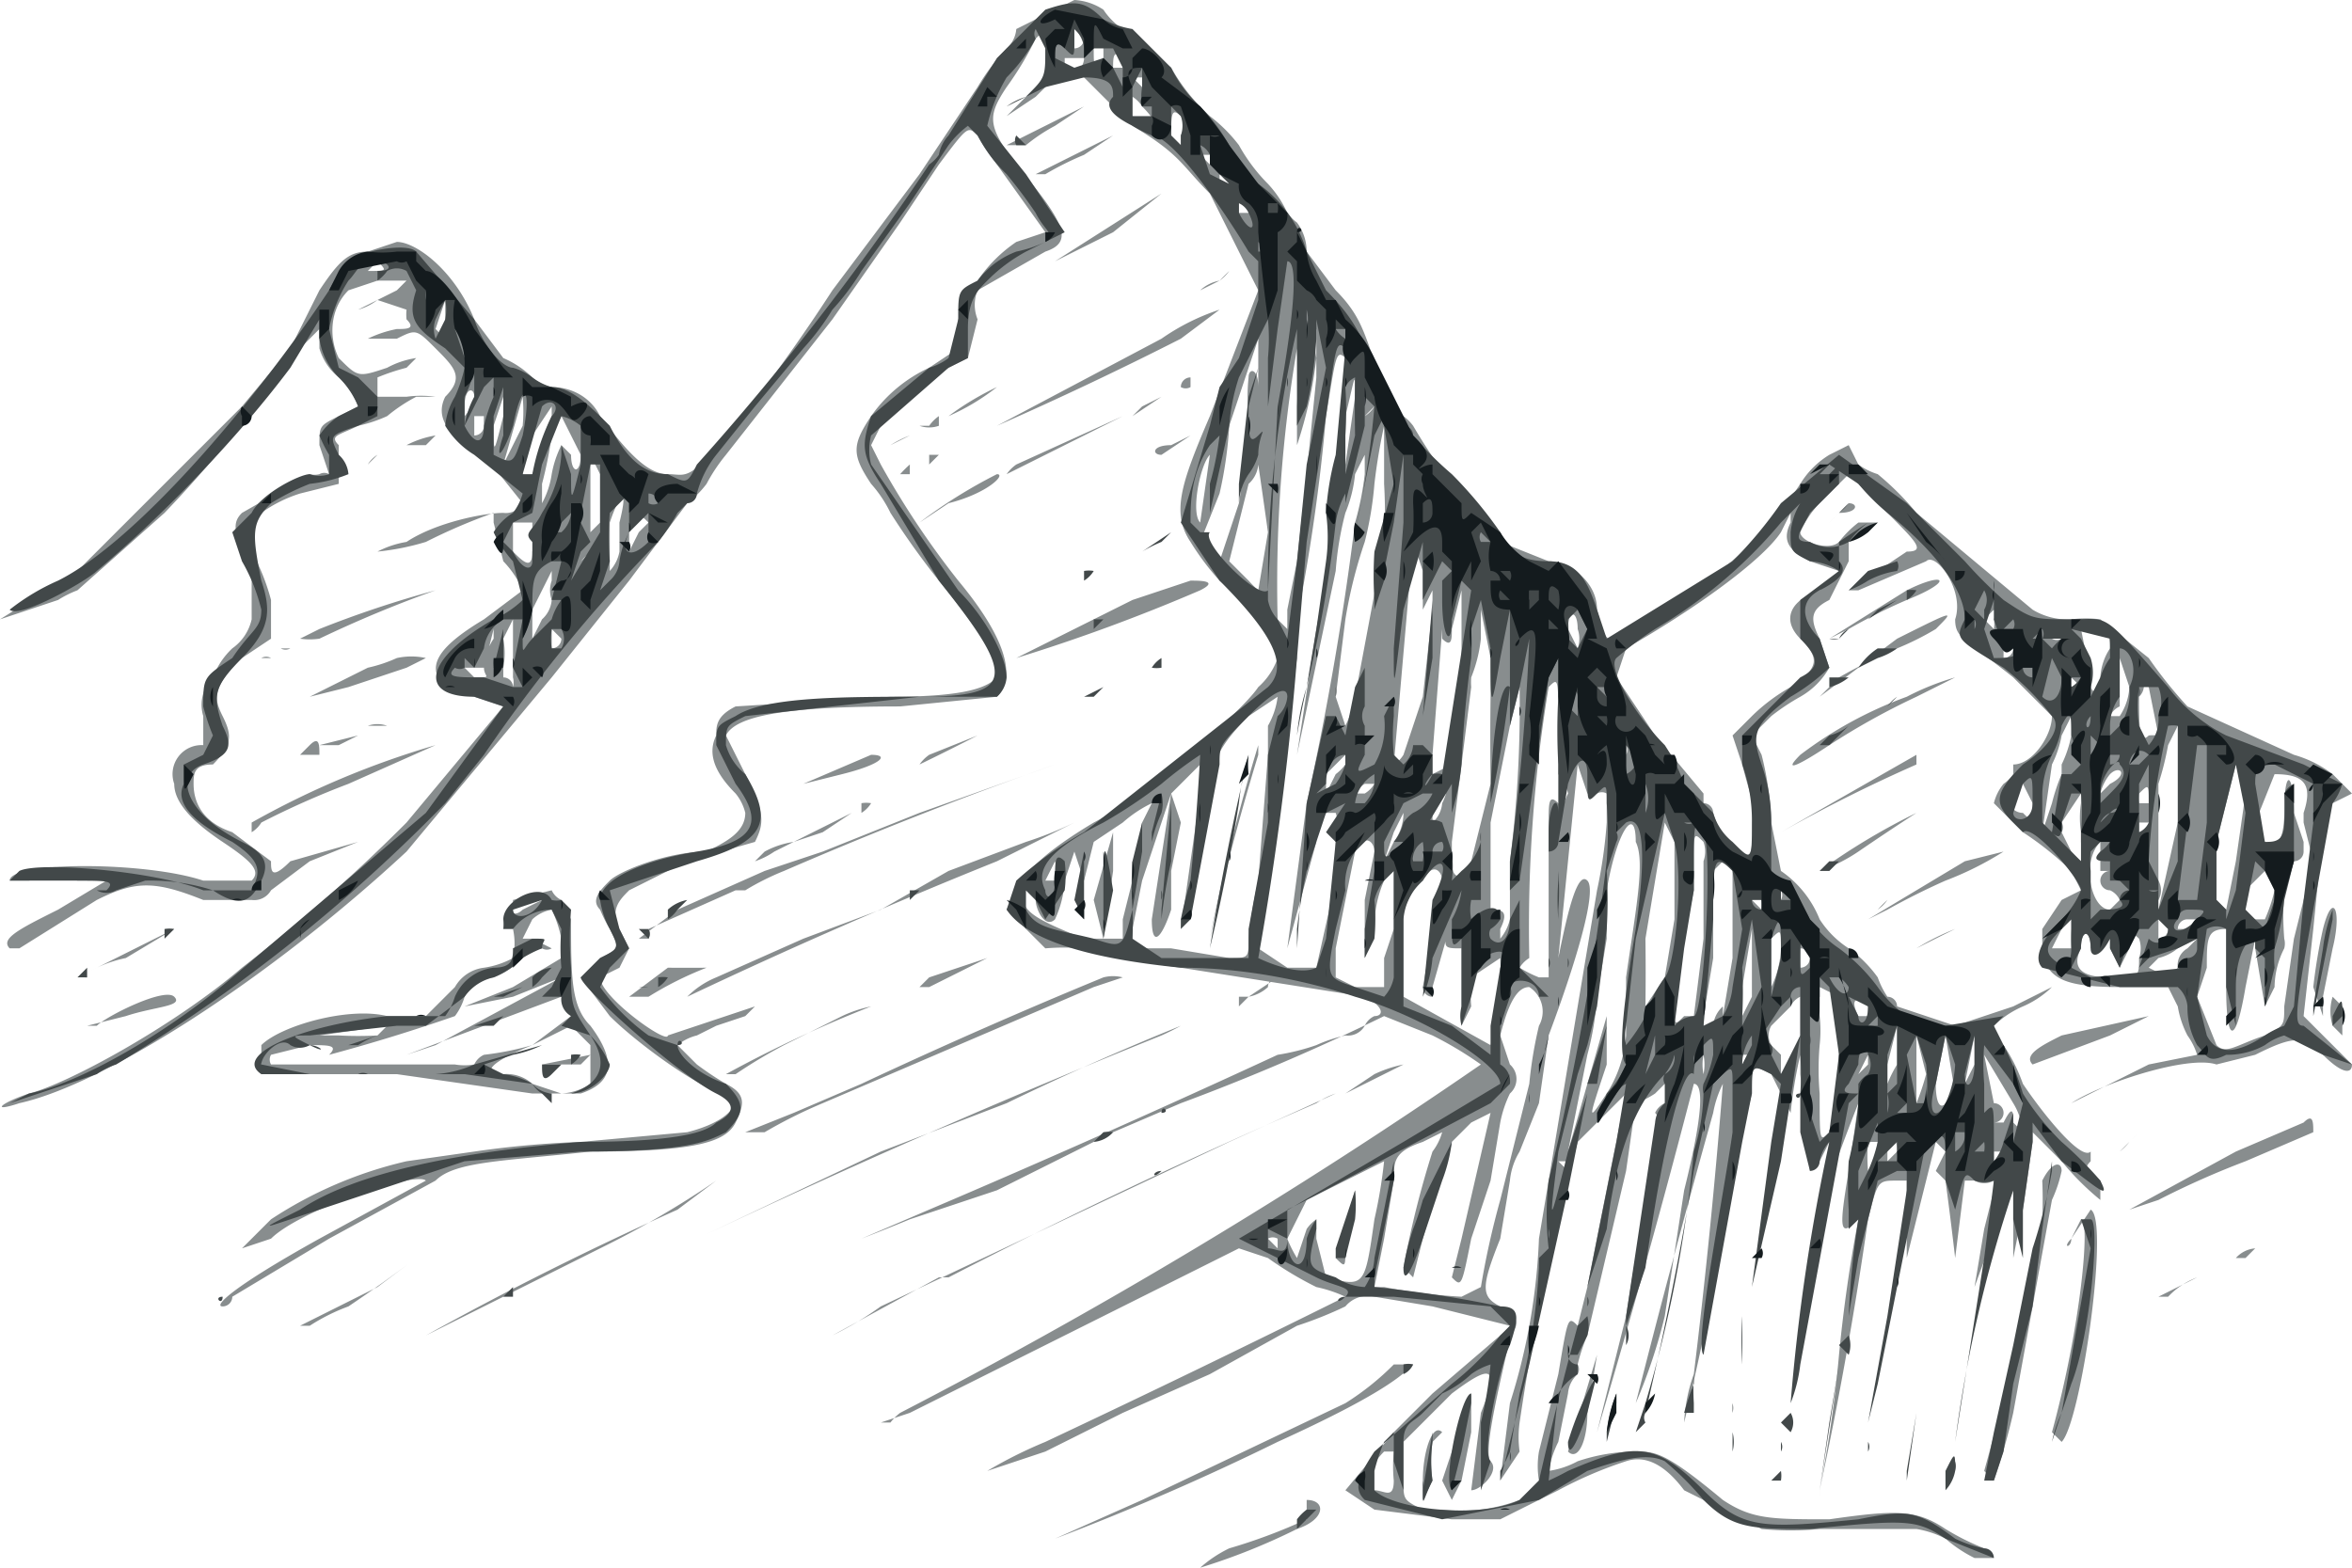 <svg data-name="Layer 1" xmlns="http://www.w3.org/2000/svg" viewBox="0 0 243 162"><path d="M124 162a13 13 0 0 1 3-2 57 57 0 0 0 8-3v-2c2 0 2 2-1 3a66 66 0 0 1-10 4zm80-1a14 14 0 0 1-3-2 10 10 0 0 0-3-1h-10a31 31 0 0 1-6 0l-8-4q-3-4-6-3a42 42 0 0 0-7 3l-6 3h-5l-8-1-3-2 5-6 4-4 7-6a8 8 0 0 0 1-1l-8-2-6-1a3 3 0 0 0-3 1 41 41 0 0 1-5 2l-9 5-9 4-8 4-6 2a46 46 0 0 1 6-3 1587 1587 0 0 0 31-15 14 14 0 0 0-3-1 36 36 0 0 1-5-3l-3-1-16 8-18 9-3 1h1a5 5 0 0 1 1-1 552 552 0 0 0 60-36 38 38 0 0 0-5-3l-5-2a231 231 0 0 1-21 9l-7 3-12 6-9 3a231 231 0 0 1-5 2l7-3a1291 1291 0 0 0 36-16 23 23 0 0 0 4-1 15 15 0 0 1 3-1 2 2 0 0 0 2-1 2 2 0 0 1 1-1c1 0 1-1-1-2l-19-3a79 79 0 0 1-10-2 24 24 0 0 0-4 0l-1-1-2-2-1-1 1-2c1-2 3-4 8-7 4-2 15-11 17-14a7 7 0 0 0 2-3c0-1-2-5-6-8a27 27 0 0 1-3-4c-2-3-1-6 2-13l5-13-5-10c-3-3-3-4-8-7l-3-3-2-2c-2-1-3 0-5 2l-3 2 4-4V7c0-4 0-4-1-3a33 33 0 0 1-3 5c-2 3-2 4 1 8 5 6 6 8 3 9l-7 4a4 4 0 0 0 0 3l-1 4-2 1a17 17 0 0 0-3 2 12 12 0 0 0-4 4l-1 2 1 2a89 89 0 0 0 8 12c5 6 6 10 4 12l-10 1c-12 0-17 1-18 3l2 4c2 4 2 5 1 7l-7 2-6 3c-1 1-2 2-1 4l1 2-1 2-2 1c0 2 7 7 7 6l9-3-1 1-3 1-2 1a5 5 0 0 0-2 1l2 2a32 32 0 0 0 3 2c2 1 2 2 1 4s-4 3-15 3c-9 1-14 1-16 3l-11 6-10 6a1 1 0 0 1-1 1c-1 0 1-2 10-7l11-6c-1-1-13 3-16 6l-3 1 3-3a43 43 0 0 1 14-6l7-1a102 102 0 0 1 11-1l11-1c4-1 6-3 4-4-2 0-9-5-12-8l-3-4 2-2c2-1 2-1 1-3a15 15 0 0 1-1-2c-1-1 0-2 1-3s6-3 10-3c2-1 4-2 4-4a5 5 0 0 0-1-2c-2-2-3-4-2-6 0-1 0-2 2-3l16-1c8 0 10-1 11-2s-2-5-6-10a81 81 0 0 1-5-7 13 13 0 0 0-2-3c-2-3-2-4 0-7a15 15 0 0 1 6-5l3-2v-3l2-4a15 15 0 0 1 4-4l3-1-5-7a29 29 0 0 1-2-3c-1-1-1-1-4 3l-4 6-7 10-11 14a18 18 0 0 0-2 3 10 10 0 0 1-2 2l-3 4-3 4-8 10-15 18c-14 13-31 24-40 26-3 1-2 0 1-1 4-1 15-7 22-13a177 177 0 0 0 17-15l10-12-3-1-3-1c-2-2-1-4 4-7l4-3a10 10 0 0 0-2-3l-1-4v-1a60 60 0 0 0-7 3 26 26 0 0 1-5 1 10 10 0 0 1 3-1c3-2 8-3 10-3a2 2 0 0 0 2-1l-4-5c-4-2-5-4-4-6 2-2 1-3-1-5s-2-2-4-1h-3a12 12 0 0 1 3-1c1 0 2 0 1-1a5 5 0 0 1 0-1l-3-1a6 6 0 0 1-2 1l4-2 1-1h-3l-3 1 2-2c2 0 2 0 1-1l-3 3c-2 2-2 5-1 7 2 2 2 2 5 1a9 9 0 0 1 3-1l-1 1a22 22 0 0 0-3 1v2h3a11 11 0 0 1 3 0h-2a17 17 0 0 0-3 2 15 15 0 0 1-3 1c-2 1-3 1-2 2v4l-4 1a14 14 0 0 0-4 2l-2 2 1 2a22 22 0 0 1 2 5v4l-3 2c-3 3-3 4-2 6s1 3-1 5c-2 0-2 1-2 2 0 2 1 4 4 5l4 3c0 1 0 2 2 0l7-2-5 2-4 3a2 2 0 0 1-2 1h-5c-5-2-7-2-11 0l-8 5H1c-1-1 1-2 5-4l5-3H8a9 9 0 0 0-5 0H1c0-2 14-2 20 0h5c1-1 0-2-3-4s-5-4-5-6a3 3 0 0 1 3-4v-3a4 4 0 0 1 1-4 8 8 0 0 1 2-3 5 5 0 0 0 2-3v-5c-2-4-2-5-1-6l7-4a2 2 0 0 0 1 0 1 1 0 0 1 1 0l-1-3c0-2 0-2 2-3l2-1a7 7 0 0 0-2-3 6 6 0 0 1-2-3v-2l-3 3a127 127 0 0 1-13 16l-9 8a11 11 0 0 0-2 1l-6 2 8-5 17-17 5-6 3-6c2-3 3-4 5-4l3-1c2 0 6 3 8 8l3 4a10 10 0 0 1 3 2 4 4 0 0 0 2 1c2 0 4 1 5 3 3 4 5 6 7 6s2 1 7-5a191 191 0 0 0 10-14l9-12 6-9a23 23 0 0 1 3-4 3 3 0 0 0 1-2l6-3a6 6 0 0 1 3 1 7 7 0 0 0 2 2l5 4a20 20 0 0 0 4 5 16 16 0 0 1 3 3 18 18 0 0 0 3 4 11 11 0 0 1 2 3 5 5 0 0 0 1 1 5 5 0 0 1 1 3l3 4c3 3 3 5 5 10a11 11 0 0 0 2 3 5 5 0 0 1 1 1 60 60 0 0 0 4 6 60 60 0 0 1 5 6l5 2c2 0 5 2 5 5 1 4 1 4 6 1 7-5 11-8 15-14a9 9 0 0 1 3-3l2-1 1 2a7 7 0 0 0 2 1 29 29 0 0 1 4 4l12 10a7 7 0 0 0 4 1 12 12 0 0 1 3 0l5 4a46 46 0 0 0 4 5l11 5a12 12 0 0 1 4 2l2 2-2 1a6 6 0 0 0-1 3l-1 10-1 9 5 5c0 1-1 1-3-1s-3-2-7 0l-4 1c-3-1-12 2-15 4l-2 1 10-5 5-1a7 7 0 0 0-1-2 10 10 0 0 1-1-3l-1-2h-5c-6 0-7-1-8-3v-3l2-3 2-1-1-2a33 33 0 0 0-5-4l-3-3a5 5 0 0 1 1-2 4 4 0 0 0 1-1v-1c2 0 4-3 4-5l-4-4c-5-4-6-4-6-6 1-3-2-7-3-6l-7 3h-1l6-4c2 0 1-1-2-4l-4-4-3 3a10 10 0 0 0-2 3c0 1 3 2 4 1a11 11 0 0 1 2-2h2l-1 1a7 7 0 0 0-2 1v2l-2 4c-2 1-2 2-1 4l1 3a8 8 0 0 1-3 3 23 23 0 0 0-3 2l-2 2 1 2a32 32 0 0 1 1 7l1 5a11 11 0 0 1 4 5 10 10 0 0 0 3 3 13 13 0 0 1 3 3 9 9 0 0 0 1 2 1 1 0 0 1 1 1l6 2 6-2 4-2a10 10 0 0 1-3 2 10 10 0 0 0-3 2 2 2 0 0 0 1 2 18 18 0 0 1 2 4c2 3 6 8 7 7v1c-1 1 0 1 1 2v2a28 28 0 0 1-4-4l-3-3v1l-1 7-1 5v-7l-1 2a422 422 0 0 0-3 8l1-6 1-4v-1a2 2 0 0 1-2 0h-1l-1 8a406 406 0 0 0-1-8l-1-1 1-2-1-1-3 12a617 617 0 0 1 0-8h-1c-2 0-2 0-3 4a410 410 0 0 1-5 28 132 132 0 0 0 2-14 151 151 0 0 1 2-14c-2 2-2 1-1-5l1-7a269 269 0 0 0-3 8v-4l-1 2-1 1-1-10v-2a48 48 0 0 0-1 6 867 867 0 0 1-2-4l-2-1v3l-1 4a44 44 0 0 0-1 5 341 341 0 0 1-5 25 17 17 0 0 1 1-5 705 705 0 0 0 3-30c0-1 0-1 0 0a11 11 0 0 0-1 3 1227 1227 0 0 0-8 30 56 56 0 0 0 3-9l2-13c2-8 2-11 1-11a1018 1018 0 0 1-10 36l3-12c3-19 4-20 3-21a2 2 0 0 1 1-1 2 2 0 0 0 0-2l-1 1a9 9 0 0 1-2 1l-1 7-4 17a18 18 0 0 0-1 3 1 1 0 0 1 0 1 3 3 0 0 0-1 2l-1 5a11 11 0 0 0-1 3 9 9 0 0 0 3-1 19 19 0 0 1 6-1c2 0 3 0 9 5 3 2 5 2 11 2 7-1 9-1 12 1a25 25 0 0 0 4 2l1 1c0 1 0 0 0 0zm-47-6l2-2a9 9 0 0 1 0-3l2-8c1-6 1-6 2-5l1-4a2347 2347 0 0 1 4-20l-3 3-2 2a257 257 0 0 0-6 29 11 11 0 0 0 0 3l-2 3 1-8a64 64 0 0 0 3-17l1-6 2-12 2-12 1-6a50 50 0 0 0 1-7v-3a1 1 0 0 0-1 0h-1l-1-3-2 20-1 2 1-2c1-5 2-9 3-8s-1 8-4 16l-1 7-2 5a7 7 0 0 0-1 3l-1 6c-2 5-2 6 0 7s2 2 1 3c0 1-3 12-2 13s-1 3-2 3l1-8c2-5 1-5-3-2l-5 5v4c0 2 0 2 2 3h2a17 17 0 0 0 8-1zm-10-2c0-3 1-6 2-5l-1 1a14 14 0 0 0 0 4l-1 2v-2zm2 0l3-9v4l-1 5-1 2-1-2zm-5 0a16 16 0 0 1 0-3h-1c-2 2-2 4-1 4s2 1 2-1zm9-20a86 86 0 0 1 2-9l3-12a43 43 0 0 1 1-6 3 3 0 0 0-1-4c-1 0-2 1-3 5l1 3a2 2 0 0 1 0 3 12 12 0 0 0-1 3l-1 6-2 6c-1 5-1 5-2 4l1-4 3-13-2 1-2 2a13 13 0 0 1-1 3l-2 7-1 4-1-1a99 99 0 0 1 3-12 6 6 0 0 0 1-2l-2 1c-3 1-3 2-3 4l-1 6-1 5h1a59 59 0 0 0 8 1l2-1zm-11-7a51 51 0 0 0 1-6l-8 4-2 4a12 12 0 0 0 1 2l1-3a4 4 0 0 1 1-1v2l1 4c4 1 4 1 5-6zm-4 4l2-7v2a21 21 0 0 0-1 4c0 2 0 2-1 1zm-6-2a1 1 0 0 0-1 0l1 1v-1zm62-10h-1a17 17 0 0 0 0 3l-1 1 1-1a8 8 0 0 0 1-3zm-32 2h-1l1 1a1 1 0 0 0 0-1zm34-1c0-2-1-2-1 0v1l1-1zm11 0h-1v1a1 1 0 0 0 1-1zm-43-7l2-7v5c-2 6-2 6 0 3a13 13 0 0 0 2-6v-6c1-7 2-12 1-14 0-4-2-1-3 5v5l-1 6a31 31 0 0 1-1 6l-2 10 2-7zm26 0v-6a4 4 0 0 0 0-3l-2-1a8 8 0 0 0 0 3 14 14 0 0 1 0 3 29 29 0 0 0 0 5c0 5 0 5 1 4l1-5zm18 2l-3-5 1 5a1 1 0 0 1 0 2h1c1-2 1-1 1 0l1 1a7 7 0 0 0-1-3zm-6-1l-1-6-1 5c0 3 1 3 2 0zm-3-2l-1-4v7a25 25 0 0 0 1-3zm-3-1v-4l-1 4v2a13 13 0 0 1 1-2zm-3 0v-1l-1 2c0 2 0 2 0 0l1-1zm11 0v-3l-1 5 1-2zm-27-1h-1a5 5 0 0 0 0 2 5 5 0 0 0 0-2zm9-2v-4a2 2 0 0 0-1 1l-1 1-1 1a2 2 0 0 0 0 2l1 1v2a17 17 0 0 0 2-4zm-5 2h-1a3 3 0 0 0 0 1 3 3 0 0 0 1-1zm-10-2c1-1 1-1 0 0a4 4 0 0 0-1 2l1-2zm-16-3a48 48 0 0 0 0-5l-3 2a18 18 0 0 0 0 3l-1 2v-2-5-1c-2 0-2 0-1-3 1-2 1-2 0 0l-2 7v1a1 1 0 0 1-1-1l2-11c0-1-1-2-2 0l-1 1-1 2v9l9 5a20 20 0 0 0 1-4zm79 3c2-1 2-1 2-3l1-7 2-8-1-4v-1c1-3 0-4-3-4l-2 5 1 2c1 1 2 0 2-3 0-5 1-4 1 0l1 3v1a1 1 0 0 1-1 1l-1 3a32 32 0 0 0 0 5 2 2 0 0 1 0 1 9 9 0 0 0-1 4l-1 2-1-6v-1l-1 5c-1 6-2 6-2 0v-4-2c1-1 0 0 0 0-2 0-2 1-2 4l-1 3 2 5c1 1 2 0 5-1zm-64-3l2-3 1-6v-8l-1-2-2 12a258 258 0 0 1 0 7zm8 1l1-6v-9l-1-1-1 1v9l-1 6v2l1-1a3 3 0 0 1 1-2zm-3 0c0 1 0 0 0 0l1-8v-8a3 3 0 0 0 0-2c-1-1-1-1-1 2v3l-1 5-1 7c0 2 0 2 1 1h1zm6-2v-8 1l-1 6v3l1-2zm12 1c-1-1-2-1-1 1h1v-1zm-50-5l1-3v-6l-1 1a12 12 0 0 0-1 5l-1 3v-1-5l1-5c0-1-1-2-2 0l-2 10v3l2 1h3v-3zm41-1c0-2 0-2-1-1v5a10 10 0 0 0 1-4zm-24-10v-3c0-2 0-3 1-2s0 1 1-1a4 4 0 0 0-1-2v-5c0-5 0-5-1-4a152 152 0 0 0-2 28 3 3 0 0 0-1 1 13 13 0 0 0 2 1h1v-6-7zm-22 3v-5a3 3 0 0 0 0-2h-1a4 4 0 0 0-1 3l-3 11 2-15a315 315 0 0 0 5-29 30 30 0 0 0 1-5v-2l-1 2a14 14 0 0 1-1 4 33 33 0 0 0-1 6l-4 19 2-13a167 167 0 0 0 3-27 3 3 0 0 0 0-1c-1-1-1 0-2 6a194 194 0 0 1-3 21 22 22 0 0 0 0 4l-4 30 3 2h3l2-9zm49 8a1 1 0 0 0-1-1v2a1 1 0 0 0 1-1zm34 0a3 3 0 0 0 0-2c-1-1-1 0-1 1l-1 2-1-2v-1l-1 1h-1c0-2-1-2-1 0-1 2 0 3 3 3s3 0 3-2zm4 1a2 2 0 0 1 1-2l1-1-2 1a5 5 0 0 1-2 1l-1 1 2 1 1-1zm-96-3a43 43 0 0 1 1-6l1-13v-3a8 8 0 0 0 1-3l-3 2c-3 3-4 5-4 8a175 175 0 0 1-3 14l2-14a10 10 0 0 0 0-3l-3 3-2 6-1 3-1 5v2h4l6 1c2 0 2 0 2-2zm-4 0a203 203 0 0 1 5-20v1a251 251 0 0 0-5 19zm-6-2l2-13 1 3-1 5v4c-1 3-2 4-2 1zm95 3a12 12 0 0 1 0-2v-1l-1 1-1 2h2zm-98-1v-2l1-4 1-6 1-2a13 13 0 0 0-3 2l-3 2-1 4a431 431 0 0 1-1-3l-1 3a11 11 0 0 1-1 4c-1 1-2-1-2-2l-1-1c-1 2 1 3 6 5h4zm-3-4l2-7v4l-1 7-1-4zm43 2v-6a126 126 0 0 0 1-18l-1 4-2 10v9c1 0 2 0 1 2v1a5 5 0 0 0 1-2zm68 1l-1-1v2a1 1 0 0 0 1-1zm3-1h-1a1 1 0 0 0-1 1h1l1-1zm7 0a17 17 0 0 0 1-3l-1-2-2 2a8 8 0 0 0 0 3h2zm-3-6l1-7-1-3-2 8-1 5c-1 1 1 1 1 1l1 1c0 1 0 1 0 0l1-5zm-6-4a78 78 0 0 0 1-9 1 1 0 0 0-1-1l-1 2a31 31 0 0 1-1 4v10a2 2 0 0 1 0 2 1 1 0 0 0 0 1l2-9zm-43 8a1 1 0 0 0-1 0l1 1v-1zm2-1v1s0 1 0 0a1 1 0 0 0 0-1zm35 1a2 2 0 0 0-1-1 1 1 0 0 1 0-2h-1v-3c1 0 1 0 0 0-2 2-1 7 1 7l1-1zm8-4zm-118 0l-1 2h1a4 4 0 0 0 0-2zm43 0l2-8a340 340 0 0 1 0-9v-4l-1-5v3a15 15 0 0 1-1 4 6 6 0 0 0 0 1l-2 16v2c0 2 1 2 2 0zm-6 0v-1a1 1 0 0 0 0 1c0 1 0 0 0 0zm69-3a10 10 0 0 1 0-3v-1l-2 3a1 1 0 0 1 0 1l1 2a12 12 0 0 0 1 1 15 15 0 0 0 0-2zm-70-2l-1 2-1 3 1-2a5 5 0 0 0 1-3zm36 3c1-2 0-4-1-8l-1-3 2-2a19 19 0 0 1 4-3c3-2 3-3 1-5s-1-4 2-5l2-2-3-1c-2-1-3-2-2-4v-1l-1 2c-2 3-9 8-16 12l-1 3 4 6 5 6v1a1 1 0 0 1 1 1l1 3c2 2 3 2 3 0zm32-8a12 12 0 0 0 1-3v-2l-1 2a11 11 0 0 1-1 3l-1 7 1-3a20 20 0 0 1 1-3zm9 6h-1v1a1 1 0 0 0 1-1zm-73-2c1-2 0-2-1 0v2a3 3 0 0 0 1-2zm61 0l-1-2a1 1 0 0 0 0 3c1 1 1 1 1-1zm12 0c0-2 0-2-1-1a2 2 0 0 0 0 1h1zm-80-2h-1a3 3 0 0 0-1 1h1a3 3 0 0 0 1-1zm76 0c2-1 1-2 0-1a5 5 0 0 0-1 2l1-1zm-79-2v-1l-2 2v2l1-2a5 5 0 0 0 1-1zm83 1c0-1 0-1 0 0v0zm-72-1a35 35 0 0 0 0-3l1-5V61l-1 4c0 1 0 2-1 1v-1l-1 13v2c-1 1-1 1 0 0l2-1zm-8-1l2-9a554 554 0 0 1-2 9zm3 0l2-6 1-9v-4 2l-1 2v-4l-1-3-2 23a3 3 0 0 0 1-1zm23-1v1c0 1 0 1 0 0a1 1 0 0 0 0-1zm55-1l-1-5c-1-1 0 0-1 1 0 3 0 5 1 4a5 5 0 0 1 1 0zm-83-4l3-16a51 51 0 0 0 0-6v-6s0-1 0 0a61 61 0 0 0-1 6 36 36 0 0 1-1 6 49 49 0 0 0-2 8l-1 8 1 3a12 12 0 0 0 1-3zm80-1l-1-3v5a2 2 0 0 0-1 1h1a6 6 0 0 0 1-3zm-3 2h-1a1 1 0 0 0 0 1c0 1 0 1 0 0a3 3 0 0 0 1-1zM53 70v-3-3l-1 2a8 8 0 0 1 0 3v1a1 1 0 0 1 1 1c0 1 0 1 0 0a2 2 0 0 0 0-1zm159-2v0zm5 2a6 6 0 0 1 1-3c0-1 0-2-2-2h-1l1 5c0 1 0 2 1 1a3 3 0 0 0 0-1zm-2 1l-1-1a1 1 0 0 0 0 1h1zM50 69a6 6 0 0 1 1-3v-1l-1 4h-2c0-1 0-1 0 0l1 1c2 0 1 0 1-1zm106-3v0zm52 1h-1v1c0 1 0 0 0 0a1 1 0 0 0 1-1zm-45-2c0-2-1-2-1 0l1 2a3 3 0 0 0 0-2zM58 66l-1-1v2a1 1 0 0 0 1-1zm155 0l-1-1-1 1h1a1 1 0 0 0 1 0zM57 62a3 3 0 0 1 0-2v-1l-2 4v3l1-2a3 3 0 0 0 1-2zm77-4l1-9 1-10v-5a9 9 0 0 0 0 3 44 44 0 0 1-2 9v-4a53 53 0 0 0 0-6l1-1-1 1a146 146 0 0 0-2 28l1 1v-2l1-5zm72 6a1 1 0 0 0 0-1l-1 1 1 1a3 3 0 0 0 0-1zm-75-9a1103 1103 0 0 0-1-7 3 3 0 0 1-1 2l-1 4-1 4 2 2a13 13 0 0 0 1 1l1-6zm-70 2l-1 1c-1 2-1 2 0 0a6 6 0 0 0 1-1zm3 0v-3c1-4 0-3-1 0v5a4 4 0 0 0 1-2zm-9 0a2 2 0 0 0 0-1v-2h-2v3c1 1 2 2 2 0zm73-5a87 87 0 0 0 1-9 19 19 0 0 1 0-4c0-1 1-1 1 1v2-3-4l-3 9a42 42 0 0 1-1 7l-2 5 1 1 1 1 2-6zm-61 2c-1-1-1-1-2 1v2l1-2 1-1zm-5 0v-5l-1-2v2 6l1-1zm63-7v-1 1c-1 1-2 6-1 7l1-7zm-68 2a11 11 0 0 1 1-3l1 1c0 2 1 2 1 0l-2-4-1 2a42 42 0 0 1-1 5v2a9 9 0 0 0 1-3zm-1-3a14 14 0 0 1 1-3v-1l-2 3a11 11 0 0 0-1 4c1 1 1 0 2-3zm-2-2a16 16 0 0 0 0-3l-2 7 2-4zm86-3c0-3 0-2-1 2a14 14 0 0 0 0 5l1-7zm-88 2v-2l-1 3c0 3 0 3 1-1zm-2 1a11 11 0 0 1 0-1h-1v2a1 1 0 0 0 1-1zm92-2l-1 1c0 1 0 1 0 0a3 3 0 0 0 1-1zm-93-1c0-1-1-1-1 1v1a4 4 0 0 0 1-2zm0-2v-1 1zm-3-6v-2l-1 3c1 1 1 1 1-1zm83-11a1 1 0 0 0-1-1v1h1zm-2-3a2 2 0 0 0-1-1v1h1zm-2-3h-1l1 1a1 1 0 0 0 0-1zm-3-4c-1-1-1 0-1 2l1 1v-1a2 2 0 0 0 0-2zm-4-1a3 3 0 0 0-1-1v2c2 1 3 1 1-1zm0-3h-1l1 1a1 1 0 0 0 0-1zm-2-2c-1-1-1 0-1 1h1V6zm-4 0h-2v1c1 1 2 0 2-1zm2 0V4l-1 1c0 2 0 2 1 1zm-2-2l-1-1a1 1 0 0 0 0 1v1a1 1 0 0 0 1-1zm-3 155l9-4 21-10a28 28 0 0 0 5-4h2c-1 1-3 3-14 8a267 267 0 0 1-23 10zm96-7a292 292 0 0 0 6-26 46 46 0 0 0 0-4c1-2 2-2 2-1a14 14 0 0 1-1 3l-4 22a68 68 0 0 1-2 7l-1-1zm-43-2l3-10-1 6c0 3-1 5-2 4zm50-2c3-11 4-22 3-22l-1 2c-1 1 0 1 0 0l2-3c2 1-1 22-3 24l-1-1zM44 138l18-9a96 96 0 0 0 12-7l-4 3a340 340 0 0 0-26 13zm-13-1l8-4 4-3a160 160 0 0 1-7 5 20 20 0 0 0-4 2h-1zm67-5a606 606 0 0 1 38-18 8 8 0 0 1 2-1l-11 5-36 17a34 34 0 0 1-5 3l11-6zm125 2l6-3-2 1a8 8 0 0 0-3 2h-1c-1 0-1 0 0 0zm8-4a3 3 0 0 1 2-1l-1 1h-1zm-159-2l19-9 13-5a287 287 0 0 1 18-8 26 26 0 0 1-2 1 878 878 0 0 0-48 21zm148-3l11-6 7-3c1-1 1 0 1 1l-7 3a88 88 0 0 0-9 4l-3 1zm1-8a157 157 0 0 1-1 1 6 6 0 0 1-1 1l2-2zm-144 0l5-2 7-3a570 570 0 0 1 25-11 4 4 0 0 1 2 0l-3 1-28 12a50 50 0 0 0-6 3h-2zm-22-4l-14-2H27v-3c2-2 9-4 13-3h4l3-3a4 4 0 0 1 3-2 9 9 0 0 0 3-1 7 7 0 0 0 0-3v-3l4-1a2 2 0 0 0 1 1l1 2c0 6 0 9 2 11 3 4 2 6-1 7h-5zm6-1v-4l-2-2-4 2c-5 2-5 3-3 3a4 4 0 0 1 3 1l3 1a6 6 0 0 0 3-1zm-5-2l5-1-1 1h-4zm-7 0a2 2 0 0 1 1-1 31 31 0 0 0 5-1l4-3a5 5 0 0 0-1-2l-8 3-8 3 3-1 13-7-5 2-5 1 5-2 5-3v-2a13 13 0 0 0-1-3 4 4 0 0 0-2 1l-1 2h1l2 1a1 1 0 0 1-1 0 3 3 0 0 0-2 1 8 8 0 0 1-3 2 4 4 0 0 0-3 2 6 6 0 0 1-1 2 187 187 0 0 1-13 4c1-1 0-1-2-1l-4 1a1 1 0 0 0 0 1h19a6 6 0 0 0 2 0zm-10-3l1-1-7 1h2a37 37 0 0 0 4 0zm17-14h-2c-2 1-1 2 0 1l2-1zm86 18a13 13 0 0 1 3-1l-6 3 3-2zm-67 0a130 130 0 0 1 15-7 13 13 0 0 0-3 1l-6 3a52 52 0 0 0-5 3h-1zm135-1c-1-1 1-2 3-3l9-2-4 2-8 3zm31-4a5 5 0 0 1 0-3l1 1v3l-1-1zm-231 0c1-1 7-4 8-3s-2 1-5 2l-4 1h1zm229-4a57 57 0 0 1 1-6c1-4 2-2 1 2l-1 5v2l-1-3zm-111 1h1a4 4 0 0 0 2-1 1 1 0 0 1 1-1l-3 2-1 1zm-63 0l4-3a217 217 0 0 0 4 0 36 36 0 0 0-6 3h-2zm6 0a9 9 0 0 1 3-2l9-4 8-3 7-4 8-3a38 38 0 0 0 5-2l2-1-10 5a575 575 0 0 0-32 14zm25-2l6-2-6 3h-1zm-88 0l10-5-5 3a13 13 0 0 0-3 1l-2 1zm190-3a24 24 0 0 1 4-2 236 236 0 0 0-4 2zM66 97l4-3 9-4 6-2 10-4 14-5a431 431 0 0 0-28 11 27 27 0 0 0-4 2h-1l-9 4a1 1 0 0 1 0 1h-1zm127-2l10-6 4-1a33 33 0 0 1-6 3 73 73 0 0 0-6 3l-2 1zm-5-5a68 68 0 0 1 10-6 301 301 0 0 0-6 4 17 17 0 0 1-4 2zM79 88a9 9 0 0 1 3-1l-2 1a8 8 0 0 1-2 1l1-1zm3-1l6-3-3 2-3 1zm102-1l14-8a174 174 0 0 0 0 1 160 160 0 0 0-14 7zM26 85a90 90 0 0 1 19-8l-9 4a87 87 0 0 0-9 4 3 3 0 0 1-1 1v-1zm63-2a3 3 0 0 1 1 0c1 0 1 0 0 0a3 3 0 0 1-1 1v-1zm-6-2l7-3c2 0 1 1-3 2l-4 1zm-57-1l2-1c3-1 3-1 0 0l-2 1zm69-1a4 4 0 0 1 1-1l5-2a283 283 0 0 1-6 3zm91-1a42 42 0 0 1 11-6 27 27 0 0 1 5-2l-4 2a74 74 0 0 0-9 5c-3 2-5 3-3 1zM31 78l1-1c1-1 1 0 1 1h-1-1zm2-1l4-1-2 1h-2zm5-2a3 3 0 0 1 2 0h-2zm-9-2h0c0 1 0 1 0 0zm3-1l6-3a15 15 0 0 0 3-1 7 7 0 0 1 3 0l-2 1-6 2-4 1zm156 0l8-6c6-3 6-3 4-1a29 29 0 0 1-4 2 63 63 0 0 0-6 3l-2 2zM27 68a1 1 0 0 1 1 0h-1zm78 0l12-6 6-2c1 0 3 0 1 1a189 189 0 0 1-19 7zm-76-1h1a1 1 0 0 1-1 0zm4-2a111 111 0 0 1 12-4 126 126 0 0 0-12 5 7 7 0 0 1-2 0l2-1zm156 1l8-5c4-2 5-1 0 1a58 58 0 0 0-6 3l-2 1zm-78-6l10-5-8 4-2 1zm-9-4zm-7-2a52 52 0 0 1 8-5c1 0-1 2-5 3l-3 2zm94 0l2-2c1 0 1 1-1 1l-1 1zm-96-5a11 11 0 0 1 1-1v1h-1zm11 0a4 4 0 0 1 1-1l11-5-12 6zm-66-1a3 3 0 0 1 1-1l-1 1c-1 0-1 0 0 0zm58-1h1l-1 1v-1zm24 0l3-2-2 1c-2 0-2 1-1 1zm-78-1a10 10 0 0 1 3-1l-1 1h-2zm61-2l17-9a23 23 0 0 1 6-3l-4 3a378 378 0 0 1-19 9zm-11 2a11 11 0 0 1 2-1c1-1 1-1 0 0l-2 1zm4-2a4 4 0 0 1 1-1v1a3 3 0 0 1-2 0h1zm2-1a29 29 0 0 1 5-3 23 23 0 0 1-5 3zm19 0l3-2-2 1-1 1zm-13-3zm18 0a1 1 0 0 1 1-1v1a1 1 0 0 1-1 0zm2-2h2-2zm-16-6zm16-2a4 4 0 0 1 2-1l1-1a4 4 0 0 1-1 1l-2 1zm-15-3l11-7-5 4-6 3zm-2-9l8-4-3 2a32 32 0 0 0-4 2h-1zm-3-3l8-4-3 2a18 18 0 0 0-3 2h-2z" fill="#888d8e"/><path d="M201 159c-3-2-4-2-14-1-6 0-8 0-11-3a31 31 0 0 0-4-4c-2-1-5 0-8 1l-5 3-10 2-8-2c-1-1-1-2 1-5l8-7a28 28 0 0 0 5-5l1-1-1-1-1-1-10-1h-5c-1 0-1 1 0 0s-1-1-3-2l-8-4 17-10 10-6c0-2-8-7-15-9-3-1-10-3-18-3-10-1-16-3-18-6l1-3a38 38 0 0 1 7-5l19-15c2-2 1-5-5-11l-4-6 3-10 1-4 2-3 2-6v-4l-1-1c-3-5-8-12-10-12a13 13 0 0 1-2-1c-2-1-3-2-2-3 0-1 0-2-3-2l-4 1-4 2a7 7 0 0 1 2-1c2-2 2-2 2-5l-1-2a1 1 0 0 0 0 1 18 18 0 0 1-3 4 17 17 0 0 0-2 5l4 5 4 6-4 2a17 17 0 0 0-4 3c-1 1-2 2-2 5v3l-2 1-8 7a6 6 0 0 0 0 3l9 13c3 3 5 7 5 9a3 3 0 0 1-1 2h-8l-18 2c-2 1-2 1-2 3a6 6 0 0 0 2 3c3 5 2 7-5 9l-9 3 1 4 1 2-2 2-1 2a22 22 0 0 0 5 5l3 1c1 0 0-1 0 0s2 3 5 4c2 2 2 3 0 5-2 1-4 2-15 2l-12 1-18 6c-3 1-3 1 1-1 6-4 17-6 29-7 10 0 13-1 14-2 2-1 2-2 0-3-4-2-14-11-14-12l2-2c2-1 2-1 1-3a9 9 0 0 1-1-3c0-2 4-4 10-5s7-3 4-7l-2-4c0-2 0-2 2-3 3-2 11-2 19-2 10 0 10-2 2-12l-6-10c-2-3-2-4-1-7l6-5a6 6 0 0 0 2-1l1-4c0-3 0-3 2-4a9 9 0 0 1 4-3 13 13 0 0 0 3-1c1-1 0-1-1-3a51 51 0 0 0-3-4 15 15 0 0 1-3-4l-1-1a10 10 0 0 0-2 2l-4 6-5 7a25 25 0 0 1-3 4 26 26 0 0 1-3 4l-5 6-4 5a11 11 0 0 0-2 4 1 1 0 0 1-1 1l-1 1a21 21 0 0 1-2 3 162 162 0 0 0-18 22l-4 5a169 169 0 0 1-34 27 7 7 0 0 0-2 1l-9 3 2-1c5-1 14-6 21-12l20-17 8-11-3-1c-6 0-5-4 2-8a10 10 0 0 0 3-2l-1-4a12 12 0 0 1-2-3 6 6 0 0 1 2-2 6 6 0 0 0 1-2l-5-4a9 9 0 0 1-3-3 7 7 0 0 1 1-3 15 15 0 0 0 1-3l-2-2c-3-2-4-3-3-6l-1-2a2 2 0 0 0-2 0 4 4 0 0 1-1 1v-1c2 0 1-1 0-1-2 0-2 1-3 2a14 14 0 0 0-2 5l1 4 2 1 2 2v2l-2 1c-3 1-3 1-2 3a3 3 0 0 1 1 2 15 15 0 0 1-4 1 24 24 0 0 0-4 2c-2 2-2 3-1 8 1 3 1 5-2 8s-3 4-2 7c1 2 1 3-2 4s-2 5 4 8c2 1 3 2 2 4s-2 3-5 1a21 21 0 0 0-7-1l-3 1a2 2 0 0 1-2 0h1c1-1 0-1-3-1H3 1l1-1c2-1 14 0 19 2h5c1-2 1-3-2-5-4-2-6-4-5-6v-2l2-1 1-2a22 22 0 0 1-1-3c0-3 0-3 3-5 2-3 3-3 3-5a19 19 0 0 0-2-5l-1-3 2-2c1-2 5-4 6-4a3 3 0 0 0 2 0v-2a14 14 0 0 1-1-2 7 7 0 0 1 2-2l2-1a9 9 0 0 0-2-3 7 7 0 0 1-2-4v-2l-3 5c-6 8-14 16-20 21-1 1-8 5-9 4a23 23 0 0 1 5-3c8-4 20-18 28-30a19 19 0 0 1 2-3c1-1 6-2 7-1l6 7c1 3 3 5 4 5a6 6 0 0 1 2 1 6 6 0 0 0 2 1c2 0 4 2 6 4 2 4 4 5 6 5 2 1 2 1 3-1a271 271 0 0 0 24-31 4 4 0 0 0 1-1 4 4 0 0 1 1-2l5-8 5-5c3-1 4-1 6 1a10 10 0 0 0 3 1l4 4a13 13 0 0 0 3 4 20 20 0 0 1 3 4 16 16 0 0 0 3 4 13 13 0 0 1 5 7l2 4c3 3 4 5 6 11a8 8 0 0 0 2 3 1 1 0 0 1 1 1 36 36 0 0 0 4 4 44 44 0 0 1 5 6c1 2 2 3 5 3s4 2 5 5l1 3 13-8a44 44 0 0 0 5-6l6-5 7 5s0 1 0 0l6 6a46 46 0 0 0 4 4c3 2 3 2 7 2s3-1 10 7a17 17 0 0 0 6 5l8 3 4 2a6 6 0 0 1-1 2l-2 11c-2 11-2 12-1 12l5 4-3-1-4-2a6 6 0 0 0-2 1 8 8 0 0 1-4 1c-2 1-2 0-3-1a8 8 0 0 1-1-4 3 3 0 0 0-1-2h-6l-8-2c-1-1 0-3 2-5a9 9 0 0 0 2-3c0-1-5-7-6-6l-1-1c-2-2-2-3 1-6 3-2 4-4 3-5a28 28 0 0 0-5-5c-5-3-5-3-4-5 0-3-3-7-8-11a23 23 0 0 1-3-3l-3-2-1 1h1l1-1v2l-3 3c-1 2-2 3 0 3a4 4 0 0 0 4 0 10 10 0 0 1 2-2 107 107 0 0 0-3 2v2c1 1 0 2-2 3s-2 3 0 5l1 3a21 21 0 0 1-4 3c-4 3-4 4-3 7a18 18 0 0 1 1 6v5l1 1a13 13 0 0 1 3 4 11 11 0 0 0 3 3 19 19 0 0 1 4 4 12 12 0 0 0 3 3 26 26 0 0 0 4 1l6-1 2-1-2 1-1 1 1 2a30 30 0 0 1 2 5 27 27 0 0 0 4 5 38 38 0 0 1 4 4c1 2 0 1-4-2l-3-4v2l-1 7v5l-1-4v-3a137 137 0 0 0-6 26l3-19 1-8a3 3 0 0 1-2 0c-1-1-1-1-2 3a364 364 0 0 0-1-3v-2c0-3 0-3-2-2l-5 25-1 4 2-11 2-13v-2h-1l-2 1-2 8-1 6a88 88 0 0 1 1-10c1-1 1-1 0 0l-1 1v-2a41 41 0 0 1 0-5 40 40 0 0 0 1-6v-1l-1 1-5 27a16 16 0 0 1-1 4 206 206 0 0 1 4-27 4 4 0 0 0-1 2 1 1 0 0 1-1 1l-1-4v-4c-1 0 0 1 0 0a29 29 0 0 0 0-4v-2l-2 13-3 13 2-15 1-6-1-1c-2-1-2-1-2 2l-1 5-2 11-2 11c-1-1 2-16 3-23v-4-1c0-2 0-2-2 0l-2 9a378 378 0 0 1-5 25 1 1 0 0 0 0 1l-1 1 1-3a136 136 0 0 0 5-26 22 22 0 0 0 1-6 2 2 0 0 1 0-1 12 12 0 0 0 1-3c0-2 0-2-1-1a5 5 0 0 0-1 3s0 1 0 0c-1-1-3 6-5 20l-2 6v-1l3-20a3 3 0 0 1 1-2v-2a1 1 0 0 1 0-1 2 2 0 0 0 1-2s0-1 0 0a5 5 0 0 1-1 2c-3 3-5 8-6 16l-2 6 3-15 1-6a2 2 0 0 0-1 1l-2 3 1-3a10 10 0 0 0 2-3c-1-1 0-8 1-14 1-7 1-12-1-11l-1 1a1 1 0 0 1 0 1l-1 3a49 49 0 0 1 0 6l-1 8-1 4-1 3-2 8c-1 8-1 8 1 0l2-6-2 10-4 18-3 12v-1a14 14 0 0 0 1-2l1-6a67 67 0 0 0 2-13v-1l1-1a30 30 0 0 1 0-7 280 280 0 0 0 6-33 38 38 0 0 0 0-6c0-2 0-2-1-1s-1 1-1-2c0-2-1-2-2 1l-1 6v-1 1a1 1 0 0 1-1 1v-2c0-3 1-4 1-2v2-2-5a61 61 0 0 1 0-7v-4l-1 2-3 21-1 1v-3a250 250 0 0 0 2-23l-1 5-1 4v-6-6l-1 5c-1 6-1 5-1-1l-1-5-1 3a25 25 0 0 1 0 3 117 117 0 0 0-1 11 26 26 0 0 1-1 5v-1-2l-3 5a1 1 0 0 0 0-1 2 2 0 0 1 2 0l1 3a12 12 0 0 1 0 3l1-1a6 6 0 0 0 2-3 2 2 0 0 1 0-1v2 5h-1a5 5 0 0 0 0 2c1-1 3-2 3 0a3 3 0 0 1-1 1 1 1 0 0 0 0 1c1 1 2 0 2-2l1-2v7l1 1 2 2h-1c0-2-3-2-3-1a1 1 0 0 1 0 1l-1 3v4a2 2 0 0 1 1 2 1428 1428 0 0 0-2 2l-19 10-2 1v3c0 3 2 4 2 0a7 7 0 0 1 1-2v1c-1 4-1 4 2 5a6 6 0 0 0 3 1 6 6 0 0 0 1-3l2-10v2l-1 5-1 5v1a123 123 0 0 1 13 2c2 0 2 1 1 4-1 2-3 11-2 12l-1 3v-7a42 42 0 0 0 1-6 7 7 0 0 0-2 1 11 11 0 0 1-3 2l-2 2c-1 1-2 1-2 3v5l-1-3v-3l-1 1a20 20 0 0 0-1 3v2c2 2 11 3 15 1l2-2a413 413 0 0 1 4-16v2-2l1-1a4 4 0 0 1 0 2l-1 2h-1a1 1 0 0 0 1 1v1a6 6 0 0 0-2 2l-1 9a27 27 0 0 0 2-1c7-3 9-3 14 2 4 4 6 4 16 3 5-1 6-1 10 2a12 12 0 0 0 3 1 1 1 0 0 1 1 1l-5-2zm-68-31l-2-1v2c1 0 2 1 2-1zm27-1c0-1 0 0 0 0v1a2 2 0 0 0 0-1zm34-9v-2l-2 5v2l1-2a16 16 0 0 0 1-3zm2 2v-2l-2 2h2zm11-2l1-3v3l1-4a25 25 0 0 1-1-2l-3-4a24 24 0 0 0 0 4v3c1-1 1-1 1 3v2a5 5 0 0 0 1-2zm-2 0l-1 1h1a3 3 0 0 0 0-1zm-2-1h-1v2a2 2 0 0 0 1-2zm-14 0l1-8-1-7-1-1v2l-1 2v10l1 3 1-1zm8-3l-1 1h1v-1zm-2-1l1-1v-2-4l-1 3a1520 1520 0 0 0 0 6 4 4 0 0 0 0-2zm4-3l-1-3-1 2 1 5h1a18 18 0 0 0 0-4zm2 4a11 11 0 0 0 1-4l-1-3-1 5c-1 3 0 4 1 2zm-9-2a3 3 0 0 1 1-1 2 2 0 0 0 0-2c0-1-1-1-1 1l-1 2c-1 1 0 1 1 1v-1zm12-2v-3l-1 4c0 2 1 1 1-1zm-33-1v-2l-1 4 1-2zm15-2v-5a1 1 0 0 0-1 1l-1 1-2 3 1 1a1 1 0 0 1 0 1l1 2 2-4zm-11 2c0-1 0-1 0 0v1a2 2 0 0 0 0-1zm6-1v-1a5 5 0 0 0-1 3l1-2zm-26-8c1-2 0-2-2-1l-1 4-1 3a4 4 0 0 1 0-2v-7c-1 1-1 1-1-2a8 8 0 0 0 1-3l-3 7a13 13 0 0 1-1 4l1-10c2-4 1-5-1-2a6 6 0 0 0-2 4v9l5 2 4 3v-3l1-6zm15 5a13 13 0 0 1 2-4c1-1 2-10 1-14l-1-3-3 13-1 9a5 5 0 0 0 0 2 17 17 0 0 0 2-3zm64 2a9 9 0 0 1 2-1l1-2 1-11 1-8v-2-1-1l-4-2c-2 0-2 1-2 2l1 6c1 0 2 0 2-2a24 24 0 0 0 0-3 2 2 0 0 1 1-1v8l-1 4a24 24 0 0 1-1 5 12 12 0 0 0 0 2c-1 4-1 5-1 2v-3l-1-1v-1c-1 0-2 2-2 5v4l-1-4v-6c1-1 1 0 0 0a2 2 0 0 0-2 0l-1 7 1 4c1 2 3 2 6 0zm-59-2c1 0 2-17 1-19s-1 0-1 3v3l-1 6-1 8c-1 1-1 1 0 0a3 3 0 0 1 2-1zm4-3l1-6-1-6c-2-2-2-1-2 5l-1 11 2-1a7 7 0 0 0 1-3zm15 4v-1l-1 1h1c1 0 0 0 0 0zm-12-4l-1-7-1 5a46 46 0 0 1 0 5v1l2-4zm11 2l-2-1 1 2c0 1 1 1 1-1zm-49-3V90l-1 1a5 5 0 0 0-1 2 21 21 0 0 1 0 4l-1 2v-3l1-6v-4l-2 2a6 6 0 0 0-1 4l-1 4c-1 5-1 5 2 6l3 1a4 4 0 0 0 1-2zm40-2c0-4 0-5-1-2v6l1-4zm7 3a3 3 0 0 0-1-1h-1c1 2 2 2 2 1zm-4-4c-1-1-1-1-1 1s0 2 1 1v-1zm39 2a1 1 0 0 1-1 0l1-1a1 1 0 0 0 1-1v-1l-2 1-3 1-1 1 1-3c1 1 2 0 2-1l-1-1a4 4 0 0 0-1 1h-2v1l-1 3-1-2v-1c-1 2-2 2-2 1 0-2-1-2-1 0l-1 2 2 1 10-1zm-89-3l1-10-1-1 2-3-2 1-2 6a65 65 0 0 0-1 6v2l1-15 2-9h1l1 2c0 1 0 0 0 0l1-5 1-2v4a2 2 0 0 0 0 2v3c-1 2-1 2 1 1a8 8 0 0 0 1-5l1-2v2a21 21 0 0 0 0 4l1 1a3 3 0 0 0 1-2h1l1 1v2c-1 1-1 2 0 0a2 2 0 0 1 1 0l3-19-1-1-1 4c0 3-1 2-1-2v-2l1-1-1-1-1 2-1 2v-3-3l-2 7c-1 8-1 9-1 4l1-13v-7l-1 7-1 5a7 7 0 0 1 0 1l-1 3v-1a38 38 0 0 1 0-5l2-7-1-6v-1l-1 2a852 852 0 0 1-2 10 99 99 0 0 0 2-13l-1-1v3l-2 8v-1c1-1 0 0 0 0a9 9 0 0 0-1 3 133 133 0 0 1-3 17 101 101 0 0 0-1 5 24 24 0 0 1 1-5l1-6 1-7a18 18 0 0 0 0-5 30 30 0 0 1 1-6l1-11c-1-1-1 0-2 7l-2 13-1 12a321 321 0 0 1-4 31s4 2 6 1l1-3zm10-23l1-12v6l-1 6v2zm-9-2v-1a2 2 0 0 1 0 1c0 1 0 0 0 0zm-7 13v-7l1-4a3 3 0 0 0 1-2c0-1-1-1-4 2s-3 3-3 5l-3 16-1 1v-1a43 43 0 0 1 1-4 300 300 0 0 0 1-13 43 43 0 0 0-4 3 53 53 0 0 1-6 4c-6 3-7 5-6 7 0 1 1 1 1-1s0-3 1-2a12 12 0 0 1 0 3l-2 3-1-2-1-1v2c1 2 3 2 7 3 3 1 3 1 4-3a38 38 0 0 1 0-5l1-4v3l-1 6a30 30 0 0 1 0 3l3 2h9v-3l2-11zm-6 13a272 272 0 0 1 4-20 27 27 0 0 0-1 5 205 205 0 0 1-3 15zm-11-5c0-6 0-7 1-1l-1 5v-4zm6 1l1-11v6a54 54 0 0 0-1 6v-1zm-9-1l1-5v7l-1-2zm8-7l1-4a4 4 0 0 1 0 2 15 15 0 0 0-1 3v-1zm95 12v-3l-1 1c-1 1-2 2-1 3s2 1 2-1zm-60-3l-1 1c0 1 0 1 0 0l1-1zm73 0c1-1 1-1-1-1a1 1 0 0 0-1 1c-1 1 0 2 2 0zm8-2c0-3 0-4-1-3l-1-1-1 5 2 2 1-3zm-18 1c0-1 0-1 0 0 1 0 3 0 2-1a1 1 0 0 1 1-1l-1-1h-1v-2c-1 0-2 0-1-1a4 4 0 0 0 1-1l1-1-2 1-1 1a10 10 0 0 0 0 2v5l1-1zm14-2l1-8-1-5-2 8v6l1 1v1l1-3zm-6-3V75a3 3 0 0 0-1 0 81 81 0 0 0-2 14l1 2v2 1l2-5zm-43 5a3 3 0 0 0 0-1h-1a1 1 0 0 0 1 1zm3-1a1 1 0 0 0-1-1v1h1zm42 0l1-8v-8h-1l-2 16h2zm-4-1h-1s0 1 0 0a1 1 0 0 0 1 0zm-76-5a2 2 0 0 0-1 2h1a6 6 0 0 0 0-2zm68-5h-1l-1 3c0 1 0 2-1 1l1-6h1c0 1 0 1 0 0l1-1-1-3c0-2 0-3-1-1a8 8 0 0 1-1 3 10 10 0 0 0-1 4v3l2 2 2 2v-3a20 20 0 0 0 0-4zm-34 3a17 17 0 0 0-1-6v-3l6-6c2-1 2-2 0-4v-4l4-3a6 6 0 0 0-3-1c-2-1-2-1-2-3a7 7 0 0 1 1-3l-2 2a50 50 0 0 1-13 11 36 36 0 0 0-4 3c-1 1 2 6 5 9a19 19 0 0 1 2 4l1 1 1 1c0 1 0 0 0 0l1 1a6 6 0 0 0 2 3c2 2 2 2 2-2zm-37 2a5 5 0 0 0 1-2 4 4 0 0 1 1-1 4 4 0 0 0 2-2h-1l-2 1-2 4c0 2 0 2 2 0zm5 0a1 1 0 0 0-1 1h1a1 1 0 0 0 0-1zm73-2v-3-3l-1 2v4 1a2 2 0 0 0 1-1zm-80-1l-2 2 1-1 1-1zm28-3v3a4 4 0 0 0 0-3zm5 4h-1a1 1 0 0 0 1 0zm43-1c1 0 1-1 0 0a2 2 0 0 0-1 1l1-1zm-8-1c0-3 0-3-1-2l-1 3c0 1 2 1 2-1zm-69 0a4 4 0 0 0 1-2v-1a4 4 0 0 0-2 3h1zm78-4c0-1-2 1-2 3v1l1-1c1-1 2-2 1-3zm-80 0v-1c-1 0-2 1-2 3l-1 1 2-1a7 7 0 0 0 1-2zm30 0a4 4 0 0 0-1-2v3a2 2 0 0 0 1-1zm53-1c-1-1-2 0-2 1h1l1-1zm-60-1c0-1 0 0 0 0v1a3 3 0 0 0 0-1zm57 1h-1v1a1 1 0 0 0 1-1zm-2-1l-1-1v2l1-1zm6-3a4 4 0 0 0 0-3h-2a14 14 0 0 0 0 4l1 2a4 4 0 0 0 1-3zm-3-3c1-2 0-4-1-4v5a5 5 0 0 0-1 3v1l1-1a6 6 0 0 0 1-4zm-4 3v-2c-1-1 0 0 0 0l1-2a7 7 0 0 1 1-2v-2l-4-1 1 1 1 2a5 5 0 0 1 0 3 1 1 0 0 0 0 1 5 5 0 0 1 0 2c-1 1 0 2 0 0zm-53-2c0-1-1-1-1 1l1 1v-1zm3-1h-1l1 1a2 2 0 0 0 0-1zm47-1l-1-2-1 4c1 1 2 0 2-2zM54 71l-1-2c-1 0 0 0 0 0l1-5h-2a4 4 0 0 0-2 3l-1 2-1-1v1a1 1 0 0 1-1 0c-1 1 0 1 3 1l3 1h1zm-3-2l1-4v4h-1zm164 1h-1a1 1 0 0 0 0 1c0 1 0 1 0 0a3 3 0 0 0 1-1zm-5-1h-1c-1 0 0 0 0 0a1 1 0 0 0 1 1v-1zm-2-2a1 1 0 0 0-1 0l-1-3v-2l-1 3 1 3c1 0 3 0 2-1zM57 64a6 6 0 0 1 1-2h-1l1-4h-1c-2 1-2 2-2 5a18 18 0 0 1-1 3c0 2 0 1 1 0l2-2zm1 3a2 2 0 0 0 0-2h-1a7 7 0 0 0 0 2h1zm106-2l-1-2-1 1a11 11 0 0 1 0 2l1 1 1-2zm49 1h-2l1 1a6 6 0 0 1 1-1zm-2-1l-1 1h1a1 1 0 0 0 0-1zm-76-17l2-10-1-5v2a43 43 0 0 1-1 7l-1 2V34a116 116 0 0 0-3 27l1-19c2-11 2-15 1-15l-1 7-1 8v-5a21 21 0 0 0 0-4l-3 6a21 21 0 0 0-1 5l-2 9v-3a33 33 0 0 0 1-5l-1 1c-2 3-2 6-2 8l1 1h1c-1 1 5 7 6 6v1a4 4 0 0 0 1 2l1 2 1-8 1-10zm-7 2l1-9 1-3-1 4c0 3 0 4 1 3s0 0 0 2a6 6 0 0 1-1 2 6 6 0 0 0-1 3v-2zm80 15a1 1 0 0 0 0-1l-1 1h1zm-4-1v1c0 1 0 0 0 0a1 1 0 0 0 0-1zm-43 0h-1l1 1a1 1 0 0 0 0-1zm44-3l-1 2 1 1v-1a2 2 0 0 0 0-2zm-47 0s0-1 0 0a1 1 0 0 0 0 1v-1zm-5-2v-1 1zm-89-1a9 9 0 0 1 1-3v-4l-2 2a31 31 0 0 0 0 5l-1 3 1-1a3 3 0 0 0 1-2zm-2-3v-7h-1l-1 5v1l1 2-1 1-1 3 3-5zm-7 3v-2c-1-1 0-1 1-3a13 13 0 0 0 2-6v-1l1 3c0 3 0 3 1-1v-4a5 5 0 0 0-2-1l-2 5-1 5-2 1-1 2 1 1c1 2 2 2 2 1zm12-2v-3l-2 2c-1 2 0 3 2 1zm87 0l-1-1a1 1 0 0 0 0 1h1zm-95-3l-1 1a3 3 0 0 0-1 1h1a3 3 0 0 0 1-2zm89-1l-1 1 1-1zm-80 0a1 1 0 0 0-1-1v1a1 1 0 0 0 1 0zm-13-3a23 23 0 0 1 2-6c1-1 0-2-1-1l-2 7h1zm85-4a179 179 0 0 1 0-6 2 2 0 0 0-1 1 38 38 0 0 1 0 5v4l1-4zm-86 0c1-5 0-6-1-1-1 3-2 4-1 1v-5l-1 3v4c2 1 2 1 3-2zm-4-1a18 18 0 0 1 1-3v-2l-1 1-2 4a9 9 0 0 1 1-3v-3a10 10 0 0 1-1 3v3c1 2 2 2 2 0zm-2-8a11 11 0 0 1 0-2h-1l1 3v-1zm-2-5l-1 2a3 3 0 0 0 0 2l1-2a5 5 0 0 0 0-2zm93 3h-1c-1 0 0 0 0 0a3 3 0 0 0 1 1v-1zm-4-2v2a4 4 0 0 0 0-2zm-91-1v-1a2 2 0 0 0 0 1c0 2 0 1 0 0zm87-5l-1-1v1c0 1 0 0 0 0h1zm-2-4a2 2 0 0 0-1-1v1c1 2 2 2 1 0zm-2-3l-1-1a3 3 0 0 1-1-2 2 2 0 0 0-1-1l1 3 2 1zm-5-7l-1-1v3l1 1v-1a3 3 0 0 0 0-2zm-3 0v-1h-1a6 6 0 0 1 0-2V7l-1 2v1 2h2zm-4-7h-2l-1 1V5a3 3 0 0 0-1-2v1c0 2 0 2-1 1s-1 0-1 1l2 1 3-1 1 1 1 2V7l-1-2zm19 152a5 5 0 0 1 1-1h1l-2 2zm13-3l1-6v1a15 15 0 0 0 0 4c-1 2-1 3-1 1zm41 0l1-7 1-6-2 13v1zm-38 0c-1-1 1-10 2-10v1l-1 5-1 4zm51-2c1-2 1-2 1 0a4 4 0 0 1-1 2v-2zm-18 1l1-1a3 3 0 0 1 0 1h-1zm14-1l1-6-1 7v-1zm-5 1zm13 0l1-5 2-9 2-10a56 56 0 0 0 2-8v-1l-1 7-1 8-2 8-1 7-1 3h-1zm-21-3v-1a1 1 0 0 1 0 1c0 1 0 1 0 0zm-5-1v-1a4 4 0 0 1 0 2v-1zm14 1v-1a1 1 0 0 1 0 1zm-31-1a34 34 0 0 1 3-7l-1 4c-1 3-2 5-2 3zm4-1a18 18 0 0 1 1-4v1l-1 4zm46 1a14 14 0 0 1 1-3l3-17-1-3c-1 0-1 0 0 0h1c1 0 0 12-2 17l-2 6zm-28-2l1-1a2 2 0 0 1 0 2l-1-1zm-10-1a25 25 0 0 1 1-3v-1a25 25 0 0 0 0 3v1h-1zm5-1s0-1 0 0a2 2 0 0 1 0 1v-1zm1-4a38 38 0 0 1 0-5v5zm-35 0a2 2 0 0 1 1 0 2 2 0 0 1-1 1v-1zm45-2l1-1a3 3 0 0 1 0 2l-1-1zm-22-1v-1a2 2 0 0 1 0 2v-1zm-4-3v-1a1 1 0 0 1 0 1c0 1 0 1 0 0zm-141-1h0c-1 0 0 1 0 0zm29 0l1-1v1h-1zm171 0l1-1c1-1 1-1 0 0l-1 1zm-168-2h2-2zm98-1zm-8 0a24 24 0 0 1 1-4 30 30 0 0 0 1-3l3-6a17 17 0 0 1-1 4l-2 6c-1 3-2 5-2 3zm-7-2l2-6a15 15 0 0 1 0 3l-1 4h-1v-1zm-33-1h1c1 0 0 0 0 0h-1zm-57 0l1-1h0l-1 1zm72-7h0c-1 1-1 0 0 0zm-6-4a3 3 0 0 1 1 0 3 3 0 0 1-2 1l1-1zm5-2h1c1 0 0-1 0 0h-1zm-63-2a3 3 0 0 1-1-1l-7-1h-3a12 12 0 0 0 4-1l7-2a12 12 0 0 1-3 1l-3 1 2 1a8 8 0 0 1 3 1 3 3 0 0 0 2 1v1l-1-1zm3 0c3-1 4-3 2-6l-3-1-1 1 1-1 1-1a2 2 0 0 1-1-2h-2l1-1 1-2a22 22 0 0 1 0-4l-1-2a5 5 0 0 0-4 2h-1a5 5 0 0 0 0-1c0-2 4-4 5-2a2 2 0 0 0 1 0l1 1a36 36 0 0 0 0 6c0 4 0 4 2 7a10 10 0 0 1 2 3c0 1-2 3-4 3h-1zm-3-20c1 0 1 0 0 0l-3 1c0 1 2 1 3-1zm69 20l1-1c1 0 0 0 0 0l-1 1zm39-1l2-6-1 6h-1zm-137-1c-3-2 4-5 13-6h6a7 7 0 0 0 1-2 5 5 0 0 1 4-3c2 0 2-1 2-2l2-1c2 0 1 0 1 1a12 12 0 0 0-2 1 9 9 0 0 1-3 2 5 5 0 0 0-3 2l-4 3h-3l-9 1c-2 0-2 0 0 1s1 0 0 0a2 2 0 0 1-2 0c-1-1-3 1-3 2l5 1h3-8zm10 0a1 1 0 0 1 1 0h-1c-1 0-1 0 0 0zm19-1h2l-1 1c-1 1-1 0-1-1zm3-1a3 3 0 0 1 1 0 3 3 0 0 1-1 1v-1zm151 0v0zm-176 0h1-1zm8 0h2-2zm-5-1a10 10 0 0 1 2-1l-3 1h1zm12-2l3-1-1 1h-2zm192-1c1-2 1-2 1 0l-1 1v-1zm-2-1l1-6a16 16 0 0 1 1-4v1l-1 5-1 5v-1zm-185 0l1-1c1 0 0 0 0 0l-1 1zm-3-1l3-1-2 1h-1zm159 0h1c1 0 0 0 0 0h-1zm-144 0v-1h1a3 3 0 0 1-1 0v1zm-11-2a3 3 0 0 1 2-1l-1 1a4 4 0 0 1-1 1v-1zm13 0a3 3 0 0 1 1 0c1 0 1 0 0 0a3 3 0 0 1-1 1v-1zm-60 0l1-1v1H8zm152-2a1 1 0 0 1 0 1v-1zM17 96a3 3 0 0 1 1 0l-1 1v-1zm49 0h1a1 1 0 0 1 0 1l-1-1zm20 0h0c-1 1-1 1 0 0zm75-1a25 25 0 0 1 0-4v-1a26 26 0 0 1 0 4v1zm-72 0l1-1-1 1zm104 0l2-2a5 5 0 0 1-1 1l-1 1zM69 94a4 4 0 0 1 2-1l-1 1a4 4 0 0 1-1 1v-1zm25-1v-1h1l-1 1zm94-3l1-1h1l-1 1h-1zm-34-7c0-6 1-13 2-12a129 129 0 0 1-2 12zm35-6l2-2a5 5 0 0 1-2 1l-1 1zm3-2v-1 1c-1 0-1 0 0 0zm-69-1h1c1 0 0 0 0 0h-1zm72-1a4 4 0 0 1 1-1l-1 1c-1 1-1 1 0 0zm-83-1l2-1-1 1h-1zm77-2h2a5 5 0 0 1-2 1v-1zm-70-1a3 3 0 0 1 1-1v1a3 3 0 0 1-1 0c-1 0 0 0 0 0zm73 0a7 7 0 0 1 2-2h2a7 7 0 0 1-2 1l-2 1zm-2-3a2 2 0 0 1 1-1l-1 1a2 2 0 0 1-1 0h1zm7 0h1-1zm-84-2h1l-1 1v-1zm80 0l3-2-2 1-1 1zm4-3a3 3 0 0 1 1 0c1 0 0 0 0 0a3 3 0 0 1-1 1zm-4-2l3-1a1 1 0 0 1 0 1 9 9 0 0 0-3 1 10 10 0 0 1-2 1l2-2zm-81 0a3 3 0 0 1 1 0c1 0 0 0 0 0a3 3 0 0 1-1 1v-1zm6-2l3-2-1 1a15 15 0 0 0-2 1h-1zm71-3l1-1 1-1a5 5 0 0 1-1 1l-1 1zm-81-7l1-1-1 1zm-3-32a1 1 0 0 1 0-1l1 1h-1z" fill="#424849"/><path d="M155 156a1 1 0 0 1 1 0h-1c-1 0 0 0 0 0zm-8-2v-1a3 3 0 0 1 0 1c0 1 0 0 0 0zm-7-1a2 2 0 0 1 1-1 2 2 0 0 1 0 1v1l-1-1zm10 1a1 1 0 0 1 0-1h1l-1 1zm2-1h1-1zm50-1v-1a2 2 0 0 1 0 1c0 1 0 0 0 0zm-46-1v-1a2 2 0 0 1 0 1c0 1 0 1 0 0zm23-2s0-1 0 0 0 1 0 0zm-13-1a14 14 0 0 1 1-4v2l-1 2zm4-3l1-1a4 4 0 0 1-1 2v-1zm-10 0a3 3 0 0 1 1-1s0-1 0 0a3 3 0 0 1 0 1h-1zm4-1v1-1zm0-2h1a1 1 0 0 1 0 1l-1-1zm-6-2a13 13 0 0 1 0-3h1a14 14 0 0 1-1 3c0 1 0 1 0 0zm4 0v-1a1 1 0 0 1 0 1c0 1 0 0 0 0zm-7-1a4 4 0 0 1 1-1c0-1 0-1 0 0a6 6 0 0 1 0 1h-1zm4-4v-1a1 1 0 0 1 0 1c0 1 0 1 0 0zm-17-2v1-1zm54 0v-1a1 1 0 0 1 0 1zm-55-1l1-1a2 2 0 0 1 0 1h-1zm-6-2c0-1 0-1 0 0a2 2 0 0 1 0 1v-1zm15 1a1 1 0 0 1 1 0c0-1 0 0 0 0h-1zm-18-1l1-1c0 2-1 2-1 1zm49 0l1-1a1 1 0 0 1 0 1h-1zm-42-1s0-1 0 0a2 2 0 0 1 0 1v-1zm7 1v-1a1 1 0 0 1 0 1zm64-1h1-1zm-23 0l1-1a1 1 0 0 1 0 1h-1zm-58-1h1a1 1 0 0 1-1 0zm87-1s0-1 0 0a2 2 0 0 1 0 1v-1zm-85-1h2l-2 1v-1zm60-1v-1 1zm-30-1l1-1a1 1 0 0 1 0 1h-1zm32-2c1-2 1-3 1-1a8 8 0 0 1-1 2v-1zm15 0v-1 1zm-65 0l1-1a2 2 0 0 1 0 1h-1zm24-1a1 1 0 0 1 0 1v-1zm12 0v-1a2 2 0 0 1 0 2v-1zm26 1a3 3 0 0 1 1-2c1-1 2 0 0 1l-1 1zm-7-1h-1l-1-1a5 5 0 0 0 0-1l1-1h1l-1-1h-1-1a1 1 0 0 1-1 0c-1 0 1-2 3-2 1 0 2 0 2-3v-2 2c0 4 1 4 2 2a8 8 0 0 0 1-2h1v1l-1 4a6 6 0 0 1-1 2v-1-1l-3 3v1zm3 0h1l1-2v-3h-1l1-1 1-2v3l-1 5h-2zm13 0v-1a1 1 0 0 1 1 1 1 1 0 0 1-1 0zm-27-2l1 1-1-1zm21 1v-1l-1-1 1-1v1l1 1v1s-1 0 0 0zm-16-2h1a1 1 0 0 1-1 1v-1zm13 0v-1 1zm6-1v-1l1 1h-1zm-35-1a1 1 0 0 1 0 1v-1zm11 0a19 19 0 0 0-1-3l1-2a2 2 0 0 1 0 1 6 6 0 0 0 0 1 4 4 0 0 1 0 3v1zm2 1a1 1 0 0 1 1-1v1zm3-3c0-3 1-3 2-3v3 1l-1 1c-1 1-1 1-1-2zm-27 1a12 12 0 0 1 2-3l1-2a2 2 0 0 1 0-1h1a6 6 0 0 0 0-1l1-1a6 6 0 0 1 0-3l1-1v2a24 24 0 0 1-4 8c-2 3-2 4-2 2zm7 1a11 11 0 0 1 1-4 32 32 0 0 0 1-4l-2 1h-1a10 10 0 0 1 1-1 2 2 0 0 0 0-1 2 2 0 0 0 2-1v5l-2 5zm37-1l1 1-1-1zm-19 0a2 2 0 0 1 0-2h1l-1 2zm-35-2a6 6 0 0 1 1-2l-1 2v2zm3 0s0-1 0 0a3 3 0 0 1 0 1v-1zm10 1a15 15 0 0 1 2-2l1-1-1 1-1 2h-1zm16-1h1a1 1 0 0 1 0 1h-1zm24-1v-2l1 4-1-2zm-32 1l2-5c1 0 0 0 0 0v1l1-2 1-1a1 1 0 0 1 0 1 5 5 0 0 0 0 2h-1v1s0 1 0 0l-2 2-1 1zm20 0a14 14 0 0 0 1-3v-2 6l-1-1zm-17-1l1-1c1 0 0 1 0 0a5 5 0 0 1 1-1 20 20 0 0 0 1-5v-3a3 3 0 0 1 0 2l1 5h-1a4 4 0 0 0-1 2l-1 1h-1zm-20-1l1-4a9 9 0 0 1-1 3v1zm-110 0l1-1c1 0 0 0 0 0a1 1 0 0 1 0 1h-1zm126-1a6 6 0 0 1 1-3v2l-1 1zm15-1l1-1v-2a5 5 0 0 1 0-2 6 6 0 0 0-1-3v-1l1 4c0 2 0 2 2 2s2 1 1 1v2a2 2 0 0 0-2 0h-1c0-1 0 0 0 0l-1 2zm-37 0h0zm53 0l1-1a1 1 0 0 1 0 1h-1zm-19-1v-1a3 3 0 0 1 0 1c0 1 0 0 0 0zm40 1l1-1a1 1 0 0 1 0 1h-1zm-27-1l-4-2a2 2 0 0 1-2-1 6 6 0 0 0-1-2v-1l2 2 6 2c3 0 3 1 2 2h-1l-1-1a1 1 0 0 0-1 1zm5-1v-1 1zm32-2v-1 1zm-82 1v-1a1 1 0 0 1 0 1zm9 0v-6l1-3v4l-1 5c0 1 0 1 0 0zm8-1v-2-2l1 2a27 27 0 0 0 0 3h-1v-1zm-113 0c0-1 0-1 0 0l1 1-1-1zm119 0h1l-1 1v-1zm52 0l1-1v1l-1 1v-1zm12 0v-1a2 2 0 0 1 0 2v-1zm-199 0a1 1 0 0 1 1 0h-1zm133-1v-1a3 3 0 0 1 0 2v-1zm11 1v-5-1l-2-3h-1a1 1 0 0 0-1-1l-1-1v-2h-2c-1 1 0 1 0 0s-2-4-3-3v-1l-3-4h-1l-1-2v2c-1 1-1 1-1-1v-2h2l1-1v1l1 1 1 2 1 1a5 5 0 0 0 2 3l2 1c0-1 1-1 2 1a4 4 0 0 0 2 1l2 4 1 1v1 1h1v1a1 1 0 0 0-1 0h1v1l-1 1v2c0 3 0 3-1 2zm-2-12c-1-1-2-2-2 0s1 1 2 1v-1zm-41 10c0-2 0-2 0 0v0zm17 0s0-1 0 0a2 2 0 0 1 0 1v-1zm22 0h1a2 2 0 0 1 0 1l-1-1zm56 1a7 7 0 0 1 1-1c0-1 0-1 0 0a2 2 0 0 1 0 1h-1zm-84-3c0-4 1-5 2-5v3 2c1 0 1 0 0 0a2 2 0 0 0-1 2c-1 1-1 0-1-2zm30 2s0-1 0 0a1 1 0 0 1 0 1v-1zm41 0a3 3 0 0 1 0-1v1c0 1 0 1 0 0zm8 0s0-1 0 0a1 1 0 0 1 0 1v-1zm-176 0a3 3 0 0 1 0-2h1l-1 2zm89-1h1a1 1 0 0 1 0 1l-1-1zm84-1v-1a3 3 0 0 1 0 1c0 1 0 1 0 0zm3 0v-1a2 2 0 0 1 0 2v-1zm-97 0a7 7 0 0 1 0-1c0-1 0-1 0 0v1zm78 0h1v1a1 1 0 0 1-1-1zm2 0a1 1 0 0 1 1 0v1l-1-1zm-32 0v-1a1 1 0 0 1 0 1zm28 0a1 1 0 0 1 1-2v1l-1 1zm-61-3v-2l-1 1h-1v-1h1a2 2 0 0 0 1-1c1-1 1-1 1 1v2h1v1a4 4 0 0 0-1 1l-1 1zm10 2v-1a2 2 0 0 1 0 1h-1zm29-1v-1a1 1 0 0 1 1 1h-1zm34 1a1 1 0 0 1 1-1v1h-1zM53 99l1-1v1l-1 1v-1zm166-1c0-2-1-3-2 0v1-2l-1-1 1-1h1c0 1 0 1 0 0a3 3 0 0 1 1-1 1 1 0 0 0 1-1h-1l1-1v-1h-1c-1 0-1-1 1-2l1-2a1 1 0 0 1 1-1v5a2 2 0 0 1-1-1v4c1 0 1 0 0 0l-1 1c0 1 0 0 0 0a1 1 0 0 1 1 0v1l-1 2a3 3 0 0 1-1 1v-1zm2 1l1-1a1 1 0 0 1 0 1h-1zm-37-1l1-1v2c-1 1-1 0-1-1zm47 0c-1-1 0-3 1-3v1c-1 1-1 1 0 0a3 3 0 0 1 1 0c1 0 2-1 2-4l-1-2v-1l-1-1h-1 5v1l-2 7v2l-2 1 1-1v-1l-3 1c0 1 0 1 0 0zm-90 0v-1a1 1 0 0 1 0 1c0 1 0 0 0 0zm82-1a2 2 0 0 1 2 0 2 2 0 0 1-2 1v-1zm-41 0l1-1a1 1 0 0 1 0 1h-1zm44 0c0-1 1-3 2-2h1l-2 1v1zm-15 0l3-3-1 2-2 1zM31 96a2 2 0 0 1 1-1l-1 1a2 2 0 0 1 0 1v-1zm83 0v-1a1 1 0 0 1 0 1c0 1 0 1 0 0zm-9-2l-1-1a7 7 0 0 1 2 1v2l-1-2zm17 1l1-1a1 1 0 0 1 0 1h-1zm26-1l1-1v-1a6 6 0 0 0 1 0 5 5 0 0 1-1 2c-1 2-1 2-1 0zm17 0c1-2 1-3 1-1a5 5 0 0 1-1 2v-1zm-11 1a1 1 0 0 1 1-1v1h-1zm26 0a1 1 0 0 1 0-1h1l-1 1zm44 0a13 13 0 0 1 0-2l1-1v1a2 2 0 0 1 0 2h-1zm-116-1l-1-1v-1l1 1 1-1a6 6 0 0 1 0-2h1a9 9 0 0 0-1 3c0 2 0 2-1 1zm3 0l1-1a1 1 0 0 1 0 1v1l-1-1zm104 0v-1a1 1 0 0 1 1 0l-1 1c1 1 1 1 0 0zM58 94v-1a1 1 0 0 1 0 1zm87-2l-1-3c-1-1 0-1 1-2l1-1a5 5 0 0 1 0 2 2 2 0 0 0 0 2h1a4 4 0 0 0 0-2h1c0 2-2 4-2 3l-1 2-1 2zm-83 1a1 1 0 0 1 0-1l1 1h-1zm55 0v-1a2 2 0 0 1 0 1c0 1 0 0 0 0zm3 0v-1a2 2 0 0 1 0 1c0 1 0 0 0 0zm18 0v-1a1 1 0 0 1 0 1c0 1 0 1 0 0zm39-1v-2a9 9 0 0 1 0 3v-1zM24 93a1 1 0 0 1 1 0h-1zm11-1l2-1a4 4 0 0 1-2 2v-1zm193-1a6 6 0 0 1 0-2 5 5 0 0 1 0 2v0zm-105 1v-1a1 1 0 0 1 0 1c0 1 0 1 0 0zm-97 0a1 1 0 0 1 1-1v1h-1zm213 0v-1a1 1 0 0 1 0 1zm-98-1a1 1 0 0 1 1 0v-2h1v2h-2zm15 0l1-5a3 3 0 0 0 0-2v-1 6a8 8 0 0 0 0 2h-1zm-50 0l1-1a1 1 0 0 1 0 1h-1zm11-1v-1a3 3 0 0 1 0 2v-1zm35 1a1 1 0 0 1 0-1h1v1zm22 0a1 1 0 0 1 0-1h1c0 1 0 2-1 1zm51-1v-1 1zm-111-1v-1a4 4 0 0 1 0 2v-1zm21 0s0-1 0 0a2 2 0 0 1 0 1v-1zm14 0l1-1a2 2 0 0 1 0 1v1l-1-1zm-37 0v-1a1 1 0 0 1 0 1c0 1 0 1 0 0zm15 0v-1a1 1 0 0 1 0 1c0 1 0 1 0 0zm112 0v-1a2 2 0 0 1 0 1c0 1 0 0 0 0zm-101 0l3-3-1 2-1 1h-1zm80-1a2 2 0 0 1 0-1h-1l-2-1a8 8 0 0 1 1-2 18 18 0 0 0 0-4 5 5 0 0 1 0-2 6 6 0 0 0 1-3 19 19 0 0 1 0-3 13 13 0 0 0 1-1c0-1 0-1 0 0v2l-1 3h1v2a9 9 0 0 0-1 3v3c-1 2-1 3 1 1l1-2v-1a5 5 0 0 0 1-3l1-2v1l-1 1v5h1l-1 3c0 1-1 2-2 1zm-48-1a2 2 0 0 1 0-1l1 1-1 1v-1zm4 0v-1a2 2 0 0 1 0 2v-1zm-39 0v-1a2 2 0 0 1 0 2v-1zm93 0l1-1a2 2 0 0 1 0 2l-1-1zm-67 0l1-1a1 1 0 0 1 0 1h-1zm-23-1a3 3 0 0 0 1-2 1 1 0 0 1 1 0c1 0 3-3 3-5v-1 1c0 1 2 2 3 1v-1l-1 1c0 1 0 1 0 0a3 3 0 0 1 1-2h2l-1 2v1c0 1-2 2-3 1v1a2 2 0 0 1 0 1 4 4 0 0 0-1 1l-1 1v-1a1 1 0 0 0 0-1l-3 2a2 2 0 0 1-1 1v-1zm8-4a1 1 0 0 0-1 0h1c1 0 0 0 0 0zm-22 3a5 5 0 0 1 0-2v2zm24 1h1c1 0 1 0 0 0h-1zm19-4l-1-5a4 4 0 0 0-1 1c-1 1-1 1 0 0s1 0 1 1a3 3 0 0 1-1 2h-1 1l-1-2-1-1v-1-1h1a8 8 0 0 1-1-3v-2l-1 4a23 23 0 0 1 0 5l-1-8v-4l-1 2-1 5v4l-1-1v-1a7 7 0 0 0 0-3c1-9 1-10-1-8 0 1-1 1 0 0l-1-3c-2 0-2-1-2-3 0-1 0-1 0 0h1a1 1 0 0 0-1-1 6 6 0 0 1 0-3l-1-2-1 1 1 3-1 2v-2l-1 2a8 8 0 0 0-1 3v-5l-1-1v-1c0-2-1-2-3 0l-1 1 1-2a24 24 0 0 0 0-3c0-1 0-2 1-1s0 0 0-1a1 1 0 0 1 0-1l-1-1v-1h-1l-1-1a5 5 0 0 0-1-2 8 8 0 0 1-1-3l-1-2v-1c0-2 0-2-1-1s0 1-1 0a2 2 0 0 1 0-2v-1l-1-1v1a4 4 0 0 1-1 2v-1a3 3 0 0 0 0-2c-1-1-1-1 0 0v-1l-1-1a2 2 0 0 0-1-1l-1-1v-1-1l-1-1 1-1v-1c1 0 0-1 0 0l1 2a7 7 0 0 0 1 3l1 2h1l1 2a12 12 0 0 1 3 4l4 8c1 1 2 2 1 3s0 0 1 0v1l3 3c0 2 0 2 1 1l3 2a9 9 0 0 0 3 3l2 1 1-1 3 4-1-1 1 1 1 4h-1l2 1 1 3a9 9 0 0 1 1 3c-1 0 0 0 0 0v1h-1a1 1 0 0 0 2 1l1 1 1 2c1 0 0 0 0 0l2 2-1-1a1 1 0 0 1 0-1h1a2 2 0 0 1 0 2h-2a1 1 0 0 0-1 0v2l-1 2-2 1a1 1 0 0 1 0 1v-4zm2-2l-1-4v3c0 2 1 3 1 1zm-4-4s-1 0 0 0v0zm1-2h-1l1 1a2 2 0 0 0 0-1zm0-2a2 2 0 0 1 0-2l-1-1-1 1 1 1v1a1 1 0 0 0 1 1v-1zm-2-7l-1-2c-1-1-2 0-1 2a4 4 0 0 1 0 2l1 1 1-3zm-3 0l-1-1v1h1zm-2-3s1 0 0 0a13 13 0 0 1 0-1h-1v2l1-1zm2 1a4 4 0 0 0 0-2c-1-1-1 0-1 1l1 1zm-5-1l-1-1a1 1 0 0 0 0 1h1zm0-3h-1l1 1a1 1 0 0 0 0-1zm-8-6c0-1 0-2-1-1v2a1 1 0 0 0 1-1zm64 32v-1l1 1v1l-1-1zm13 0l1-1a2 2 0 0 1 0 2l-1-1zm-89-1a2 2 0 0 1 1-2 4 4 0 0 0 2-1v-1l1 1a1 1 0 0 1-1 1h-1a5 5 0 0 0-1 2h-1zm103 0a3 3 0 0 0 1-2 2 2 0 0 1 0-1h2l-1 1-1 1-1 2v-1zm-108-1s0-1 0 0a2 2 0 0 1 0 1v-1zm92 0v-1a3 3 0 0 1 0 2v-1zm-13 0v-1 1 0zm19 0v1-1zm-110 0a1 1 0 0 1 1-1v1h-1zm88 0h1-1zm29-1l1-1v2l-1-1zm-79-1h1l-1 1c-1 0 0 0 0 0zm25 1a1 1 0 0 1 0-1v1c0 1 0 1 0 0zm31 0v-1 1zM19 80v-1l1 1c-1 2-1 2-1 0zm109 1l1-3c1 0 1 0 0 0a9 9 0 0 0 0 2l-1 1zm4 0v-1a2 2 0 0 1 0 1zm16 0l1-1v1h-1zm66 0h1v1l-1-1zm25 0a1 1 0 0 0-1-1l1-1 2 1-1 1a6 6 0 0 0-1 0c0 1-1 1 0 0zm-29-2a4 4 0 0 1 2-1l-1 1a2 2 0 0 1-1 1v-1zm22 0l1-1a1 1 0 0 1 0 2l-1-1zm-95-1l1-1v1l-1 2zm44 1v-1 1c1 1 1 1 0 0zm55 0a2 2 0 0 0-2 0h2zm-111-1v-1a2 2 0 0 1 0 1v1zm89-1c1-2 2-2 1 0v2l-1-1zm15 1h1v-1h-2a3 3 0 0 0-1-1 1 1 0 0 1-1 0v-1h-1 3c2 1 4 4 2 4l-1-1zm-7 0l1-1a1 1 0 0 1 0 1h-1zm-82-1a8 8 0 0 0 0-1h2l-1 1a1 1 0 0 0-1 0c-1 1-1 1 0 0zm30 0a1 1 0 0 1 1 0c1 0 1 0 0 0h-1zm10-1h1a1 1 0 0 1-1 1v-1zm-48 0l1-3a6 6 0 0 1 0 2l-1 1zm5 0l1-2a1 1 0 0 1 0 1h1l-2 1zm83 0a1 1 0 0 1 0-2v2zm-63-2v-1a1 1 0 0 1 0 1c0 1 0 1 0 0zm56 0a15 15 0 0 1 0-3v-2l1 1v2l1-2-1-2c-1 0-2-1-1-2h1a1 1 0 0 0 0 2l1-1v-1 1a2 2 0 0 0 1 2v2 1l-2 2h-1zm10 0a3 3 0 0 1 1-2v2h-1zM22 73a2 2 0 0 1 0-2v2zm121 0l1-1a1 1 0 0 1 0 1h-1zm-91-1h1a1 1 0 0 1 0 1l-1-1zm169-1s0-1 0 0a2 2 0 0 1 0 1v-1zM46 71a1 1 0 0 1 1 0c1 0 1 0 0 0h-1zm87 0v-2 2zm77 0v-1-1h-1c-1 1-1 0-1-1v-1c-1 1-1 0-2-1s0-1 1-1h2a3 3 0 0 0 1 2c0 1 0 1 0 0 1-3 1-3 1 1l-1 3zM54 70v-1l1 1-1 1v-1zm-8 0c-1-1 2-4 3-4v1a2 2 0 0 0-2 1l-1 2zm5-1a6 6 0 0 1 0-1h1a2 2 0 0 1-1 2v-1zm4 0a1 1 0 0 1 1 0c0-1 0 0 0 0a1 1 0 0 1 0 1l-1-1zm97-2a8 8 0 0 1 0-3v3zm36 2v-1 1 0zm33 0v-1a1 1 0 0 1 0 1c0 1 0 1 0 0zM49 68s0-1 0 0a2 2 0 0 1 0 1v-1zm4 1v-1a1 1 0 0 1 0 1zm83-1v-1a1 1 0 0 1 0 1zm18 0v-1a1 1 0 0 1 0 1zm-21-1v-1a1 1 0 0 1 0 1c0 1 0 1 0 0zm87 0v0zm-53 0a1 1 0 0 1 0-1l1 1h-1zM54 65v-2-1a3 3 0 0 0 0-1v-1l1 3a10 10 0 0 1-1 3v-1zm151-1c0-2 0-2 0 0v0zM51 64a5 5 0 0 1 1-1v1a5 5 0 0 1-2 1l1-1zm7 1v-3c1-1 1 0 1 2s-1 1-1 1zm145-1v-1l1 1-1 1v-1zm11 0h1l-1 1v-1zM60 61l1-1c1 0 0 0 0 0l1-3v2c-1 0-1 0 0 0l-1 3v1l-1-1zm146 0v-1a3 3 0 0 1 0 1v1a1 1 0 0 1 0-1zM57 61a2 2 0 0 1 1-1 1 1 0 0 0 0-2 1 1 0 0 1 0-1 4 4 0 0 0 1-1v-3-1h1a2 2 0 0 1 0 2l-1 5-1 2h-1zm88-2v-1a3 3 0 0 1 0 2v-1zm-3 0l1-1a2 2 0 0 1 0 2l-1-1zm60 0h1a1 1 0 0 1-1 1v-1zm-55-1l1-1a4 4 0 0 1 0 2l-1-1zm43 1v-1a1 1 0 0 1 0 1c0 1 0 0 0 0zm11-1a10 10 0 0 0-2-2l-2-3 4 5v0zM57 58a2 2 0 0 1 0-1h1a2 2 0 0 1-1 1s-1 0 0 0zm131-1c-1 0 0 0 0 0 1 0 2 0 1 1l-1-1zM56 56a6 6 0 0 1 1-4 7 7 0 0 0 1-2v-1c0-1 0-1 0 0v2a7 7 0 0 0 0 3 5 5 0 0 1-1 2 11 11 0 0 1-1 2 6 6 0 0 1 0-2zm87 0a11 11 0 0 1 0-3h1a17 17 0 0 1-1 3v2zm-92 0a2 2 0 0 1 1-1v1c0 1 0 2-1 0zm13 0h1a1 1 0 0 1 0 1l-1-1zm3 0a1 1 0 0 1 0-1l1 1a1 1 0 0 1-1 0c0 1 0 0 0 0zm73 0a4 4 0 0 1 0-2l1 1a2 2 0 0 1-1 1c0 1 0 0 0 0zm52-1a5 5 0 0 1 2-1l-1 1a5 5 0 0 1-2 1l1-1zM65 54a1 1 0 0 1 0 1v-1zm3 0l-1-1 2 1h-1c-1 0 0 0 0 0zm69-1v-1l1 1c0 1 0 2-1 0zm59 0v-1 1zM27 52l1-1v1h-1zm27 0l1-1v1a1 1 0 0 1-1 1v-1zm11 0l-1-1-1-2-1-2h2v-1 2l1 1a2 2 0 0 1 1 1c1 1 1 1 0 0s0-2 1-1l-1 3-1 1zm3 0c-1-1 0-2 2-2l2 1h-3l-1 1zm63-2h1a2 2 0 0 1 0 1l-1-1zm13 0v-1a4 4 0 0 1 0 2v-1zm-90 0v-1 1zm6 0v-1a1 1 0 0 1 0 1c0 1 0 1 0 0zm78 1v-2 2zm48 0v-1h1a1 1 0 0 1-1 1zm-50-3v-1a9 9 0 0 1 0 2v-1zm53 1h1l-1 1v-1zm2-1h1l1 1h-2zm-4 1l1-1h1l-2 1zM54 48v-1a1 1 0 0 1 0 1zm7-2a3 3 0 0 0 0-1 1 1 0 0 1 0-2l1 1 1 1v1h-1c-1 0 0 0 0 0h-1zm-27 0a1 1 0 0 1 0-1v1zm15 0s0-1 0 0l1-1c0-1 0 0 0 0l-1 1zm83-1s0-1 0 0 0 1 0 0zm8 0s0-1 0 0 0 1 0 0zm-11-1v-1a3 3 0 0 1 0 2v-1zm-3-2a7 7 0 0 1 1-2l-1 4v-2zM25 43a1 1 0 0 1 0-1l1 1a1 1 0 0 1-1 1v-1zm22 1a2 2 0 0 1 0-2v2zm85-2s0-1 0 0a4 4 0 0 1 0 1v-1zm-94 0h1a1 1 0 0 1-1 1v-1zm20 0a2 2 0 0 0-3 0v-1a1 1 0 0 0-1 0v-2l1 1h2l2 1v1c2-1 2 0 1 1s-1 0-2-1zm83-1v-1a4 4 0 0 1 0 2v-1zm-90 0v-1a1 1 0 0 1 0 1zm82-1v-1a2 2 0 0 1 0 1zm2 0v-1a2 2 0 0 1 0 1zm-87-2a7 7 0 0 0-1-4 7 7 0 0 1 0-3h-1l-1 1a4 4 0 0 1-1 2v-2-2l-1-1-1-2a1 1 0 0 1-1 0l-5 1-1 2c0 1 0 0 0 0h-1c0 1 0 0 0 0l1-2a4 4 0 0 1 3-2 12 12 0 0 0 3 0c0-1 0-1 0 0h2v1l1 1c1 0 3 2 5 6l3 4 1 1h-2-1c-1 0 0 0 0 0a2 2 0 0 1 0-1h-1a2 2 0 0 1-1 2v-2zm89 1a1 1 0 0 1 0 1v-1zm2 0a1 1 0 0 1 0 1v-1zm-4-5v-1a5 5 0 0 1 0 2v-1zM33 34v-1-1h1v2l-1 1v-1zm98-1a180 180 0 0 1-1-9v-1a3 3 0 0 0-1-2 2 2 0 0 1-1-2l-2-1-1-1v-1-2a1 1 0 0 0 1 0h-2v2h-1v-2l-1-3a1 1 0 0 0-1 0l-2-2-1-2c-1 0-2 0-1 2l-1 1V8a1 1 0 0 0 1-1V6l1-1c0-1 0 0 0 0 1 0 3 2 2 3l4 3a33 33 0 0 1 3 4l3 4 3 3a2 2 0 0 1-1 2v6l-1 3zm1-12h-1v1h1a3 3 0 0 0 0-1zm-2 0h-1 1zM99 32l1-1v2l-1-1zm35 1v-1a1 1 0 0 1 0 1zm-26-9h1a2 2 0 0 1-1 1v-1zm11-10v-1a1 1 0 0 0 0-1l2 1c0 1-1 2-2 1zm-18-3l1-2 1 1h-1v1h-1zm17 0a1 1 0 0 1 0-1h1l-1 1zm-15-3l1-1 1-1-1 1-1 1zm11 0a2 2 0 0 1 0-2l1 1-1 1zm-5-1a8 8 0 0 1-1-3l1-1h1l-1-1c-2 1-2 0 0-1l5 1a4 4 0 0 0 2 1l1 2h-1s0-1 0 0l-2-1c-1-2-1-2-1 1l-1 1V4l-1-2-1 3c1 0 1 0 0 0-1-1-1 0-1 1s0 2 0 1zm-4-2c-1 0-1 0 0 0l1-1V3v2s-1 0 0 0h-1z" fill="#141b1e"/></svg>
